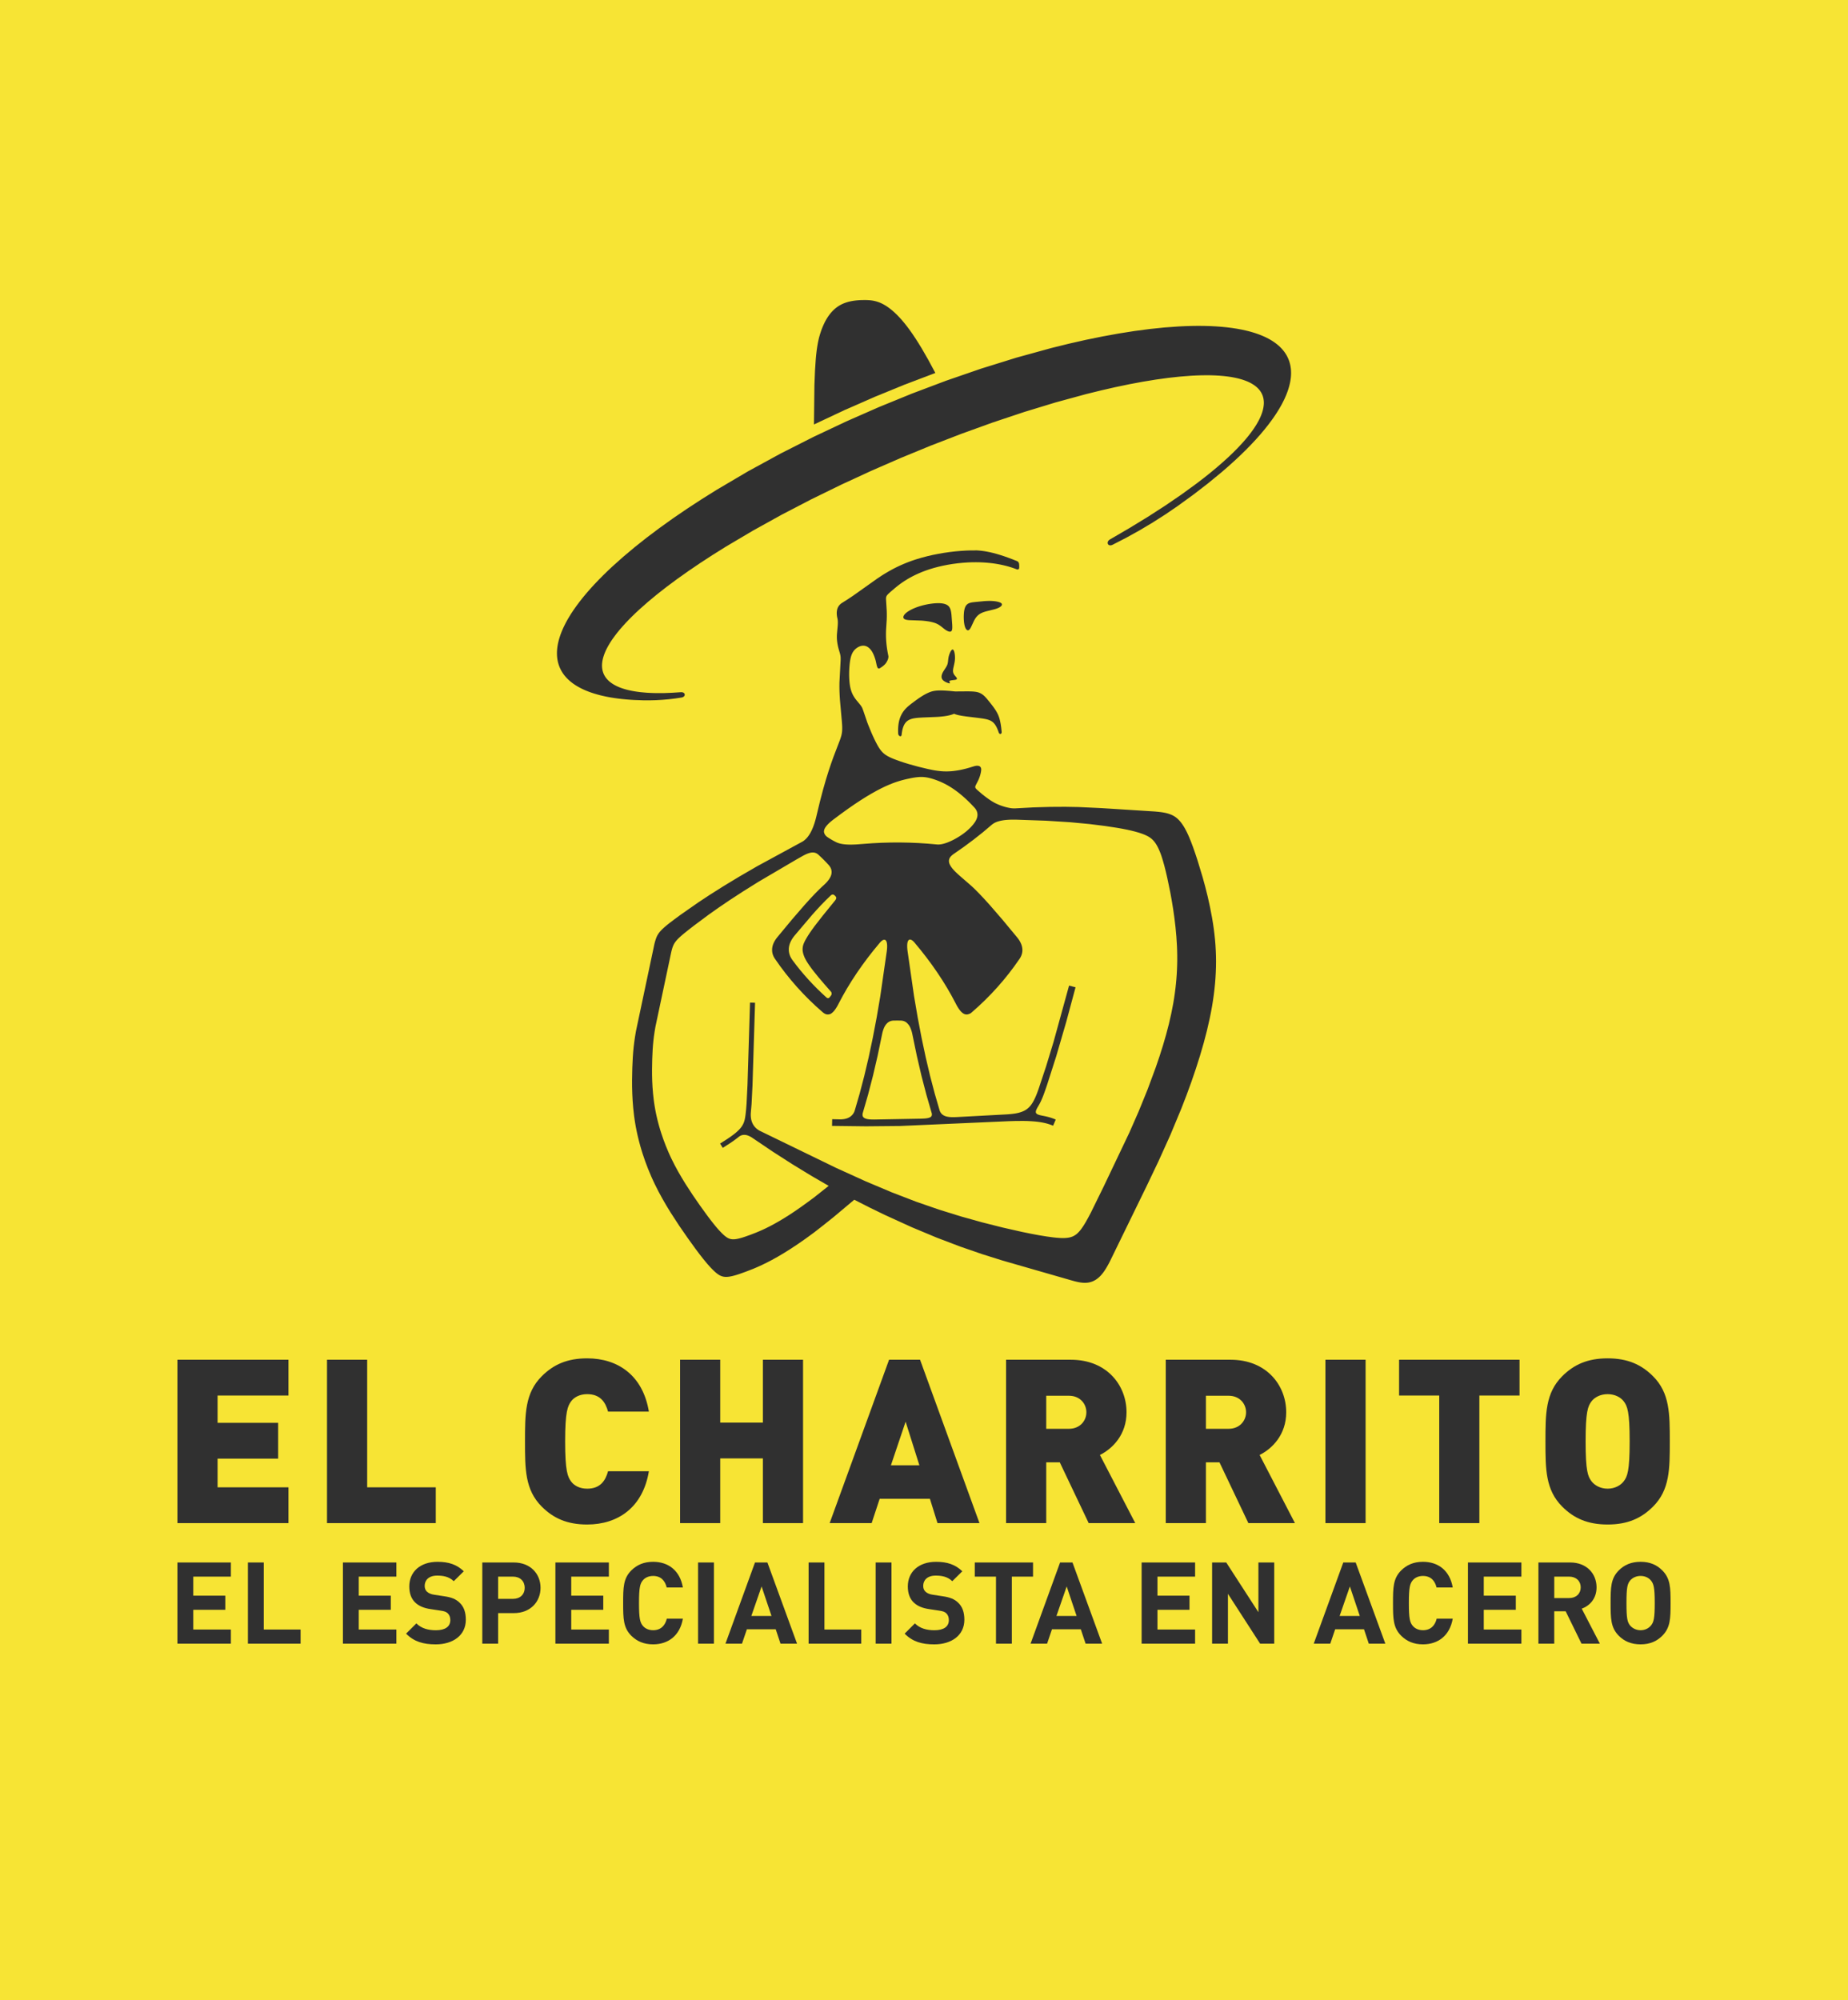 <?xml version="1.0" encoding="utf-8"?>
<!-- Generator: Adobe Illustrator 16.0.0, SVG Export Plug-In . SVG Version: 6.00 Build 0)  -->
<!DOCTYPE svg PUBLIC "-//W3C//DTD SVG 1.1//EN" "http://www.w3.org/Graphics/SVG/1.1/DTD/svg11.dtd">
<svg version="1.1" id="Capa_1" xmlns="http://www.w3.org/2000/svg" xmlns:xlink="http://www.w3.org/1999/xlink" x="0px" y="0px"
	 width="184.841px" height="200px" viewBox="0 0 184.841 200" enable-background="new 0 0 184.841 200" xml:space="preserve">
<g>
	<g id="POLYLINE_94_">
		<rect fill="#F7E434" width="184.841" height="200"/>
	</g>
	<g>
		<polygon fill="#303030" points="17.747,164.366 23.094,164.366 23.094,162.951 19.332,162.951 19.332,160.979 22.536,160.979 
			22.536,159.565 19.332,159.565 19.332,157.661 23.094,157.661 23.094,156.247 17.747,156.247 		"/>
		<polygon fill="#303030" points="26.382,156.247 24.797,156.247 24.797,164.366 30.065,164.366 30.065,162.951 26.382,162.951 		
			"/>
		<polygon fill="#303030" points="34.299,164.366 39.647,164.366 39.647,162.951 35.884,162.951 35.884,160.979 39.088,160.979 
			39.088,159.565 35.884,159.565 35.884,157.661 39.647,157.661 39.647,156.247 34.299,156.247 		"/>
		<path fill="#303030" d="M44.417,159.622l-0.969-0.148c-0.342-0.046-0.581-0.159-0.741-0.307c-0.171-0.16-0.229-0.365-0.229-0.583
			c0-0.558,0.399-1.025,1.243-1.025c0.536,0,1.164,0.069,1.665,0.559l1.003-0.992c-0.696-0.672-1.504-0.946-2.623-0.946
			c-1.755,0-2.828,1.015-2.828,2.463c0,0.685,0.194,1.221,0.582,1.597c0.366,0.354,0.855,0.569,1.573,0.673l0.969,0.147
			c0.411,0.058,0.57,0.126,0.729,0.274c0.171,0.17,0.251,0.398,0.251,0.672c0,0.649-0.501,1.016-1.447,1.016
			c-0.742,0-1.437-0.171-1.95-0.685l-1.027,1.025c0.799,0.811,1.734,1.073,2.965,1.073c1.711,0,3.011-0.891,3.011-2.464
			c0-0.729-0.194-1.311-0.628-1.709C45.615,159.918,45.158,159.726,44.417,159.622z"/>
		<path fill="#303030" d="M51.387,156.247h-3.147v8.119h1.585v-3.056h1.562c1.688,0,2.679-1.152,2.679-2.532
			C54.066,157.399,53.075,156.247,51.387,156.247z M51.307,159.885h-1.482v-2.224h1.482c0.719,0,1.174,0.456,1.174,1.117
			C52.481,159.44,52.025,159.885,51.307,159.885z"/>
		<polygon fill="#303030" points="55.553,164.366 60.9,164.366 60.9,162.951 57.137,162.951 57.137,160.979 60.341,160.979 
			60.341,159.565 57.137,159.565 57.137,157.661 60.9,157.661 60.9,156.247 55.553,156.247 		"/>
		<path fill="#303030" d="M65.328,157.593c0.787,0,1.197,0.49,1.356,1.151h1.619c-0.295-1.699-1.459-2.565-2.975-2.565
			c-0.935,0-1.619,0.309-2.178,0.855c-0.81,0.809-0.821,1.723-0.821,3.272s0.011,2.463,0.821,3.273
			c0.559,0.546,1.243,0.854,2.178,0.854c1.505,0,2.68-0.867,2.975-2.566h-1.608c-0.159,0.662-0.581,1.152-1.367,1.152
			c-0.434,0-0.788-0.16-1.015-0.423c-0.297-0.342-0.399-0.741-0.399-2.291s0.103-1.95,0.399-2.292
			C64.541,157.752,64.895,157.593,65.328,157.593z"/>
		<rect x="69.823" y="156.247" fill="#303030" width="1.585" height="8.119"/>
		<path fill="#303030" d="M75.515,156.247l-2.953,8.119h1.653l0.49-1.438h2.885l0.479,1.438h1.654l-2.965-8.119H75.515z
			 M75.15,161.596l1.026-2.954l0.992,2.954H75.15z"/>
		<polygon fill="#303030" points="82.462,156.247 80.878,156.247 80.878,164.366 86.145,164.366 86.145,162.951 82.462,162.951 		
			"/>
		<rect x="87.585" y="156.247" fill="#303030" width="1.584" height="8.119"/>
		<path fill="#303030" d="M94.281,159.622l-0.97-0.148c-0.342-0.046-0.581-0.159-0.74-0.307c-0.172-0.16-0.229-0.365-0.229-0.583
			c0-0.558,0.399-1.025,1.243-1.025c0.536,0,1.163,0.069,1.664,0.559l1.004-0.992c-0.696-0.672-1.505-0.946-2.623-0.946
			c-1.755,0-2.828,1.015-2.828,2.463c0,0.685,0.194,1.221,0.582,1.597c0.365,0.354,0.855,0.569,1.573,0.673l0.97,0.147
			c0.41,0.058,0.57,0.126,0.729,0.274c0.171,0.17,0.251,0.398,0.251,0.672c0,0.649-0.502,1.016-1.447,1.016
			c-0.742,0-1.438-0.171-1.95-0.685l-1.026,1.025c0.798,0.811,1.733,1.073,2.964,1.073c1.711,0,3.011-0.891,3.011-2.464
			c0-0.729-0.193-1.311-0.627-1.709C95.479,159.918,95.021,159.726,94.281,159.622z"/>
		<polygon fill="#303030" points="103.327,156.247 97.499,156.247 97.499,157.661 99.621,157.661 99.621,164.366 101.206,164.366 
			101.206,157.661 103.327,157.661 		"/>
		<path fill="#303030" d="M106.031,156.247l-2.952,8.119h1.653l0.489-1.438h2.884l0.48,1.438h1.653l-2.965-8.119H106.031z
			 M105.667,161.596l1.026-2.954l0.991,2.954H105.667z"/>
		<polygon fill="#303030" points="114.188,164.366 119.536,164.366 119.536,162.951 115.772,162.951 115.772,160.979 
			118.976,160.979 118.976,159.565 115.772,159.565 115.772,157.661 119.536,157.661 119.536,156.247 114.188,156.247 		"/>
		<polygon fill="#303030" points="125.868,161.218 122.652,156.247 121.237,156.247 121.237,164.366 122.822,164.366 
			122.822,159.382 126.04,164.366 127.452,164.366 127.452,156.247 125.868,156.247 		"/>
		<path fill="#303030" d="M134.357,156.247l-2.954,8.119h1.654l0.489-1.438h2.885l0.479,1.438h1.654l-2.965-8.119H134.357z
			 M133.991,161.596l1.027-2.954l0.991,2.954H133.991z"/>
		<path fill="#303030" d="M142.331,157.593c0.786,0,1.196,0.49,1.356,1.151h1.619c-0.296-1.699-1.459-2.565-2.976-2.565
			c-0.936,0-1.618,0.309-2.177,0.855c-0.811,0.809-0.822,1.723-0.822,3.272s0.012,2.463,0.822,3.273
			c0.559,0.546,1.241,0.854,2.177,0.854c1.506,0,2.68-0.867,2.976-2.566h-1.607c-0.16,0.662-0.582,1.152-1.368,1.152
			c-0.434,0-0.787-0.16-1.015-0.423c-0.297-0.342-0.399-0.741-0.399-2.291s0.103-1.95,0.399-2.292
			C141.543,157.752,141.897,157.593,142.331,157.593z"/>
		<polygon fill="#303030" points="146.827,164.366 152.173,164.366 152.173,162.951 148.411,162.951 148.411,160.979 
			151.615,160.979 151.615,159.565 148.411,159.565 148.411,157.661 152.173,157.661 152.173,156.247 146.827,156.247 		"/>
		<path fill="#303030" d="M159.692,158.732c0-1.355-0.98-2.485-2.634-2.485h-3.182v8.119h1.584v-3.239h1.142l1.585,3.239h1.835
			l-1.813-3.501C158.996,160.58,159.692,159.873,159.692,158.732z M156.955,159.804h-1.494v-2.143h1.494
			c0.695,0,1.151,0.445,1.151,1.071C158.106,159.361,157.65,159.804,156.955,159.804z"/>
		<path fill="#303030" d="M166.262,157.034c-0.547-0.547-1.23-0.855-2.166-0.855c-0.935,0-1.631,0.309-2.177,0.855
			c-0.811,0.809-0.822,1.723-0.822,3.272s0.012,2.463,0.822,3.273c0.546,0.546,1.242,0.854,2.177,0.854
			c0.936,0,1.619-0.309,2.166-0.854c0.811-0.811,0.833-1.724,0.833-3.273S167.073,157.843,166.262,157.034z M165.112,162.575
			c-0.229,0.262-0.583,0.445-1.016,0.445s-0.787-0.184-1.027-0.445c-0.295-0.343-0.386-0.719-0.386-2.269s0.091-1.938,0.386-2.28
			c0.24-0.263,0.595-0.434,1.027-0.434s0.786,0.171,1.016,0.434c0.295,0.342,0.398,0.73,0.398,2.28S165.407,162.232,165.112,162.575
			z"/>
		<polygon fill="#303030" points="28.854,148.73 21.763,148.73 21.763,145.862 27.821,145.862 27.821,142.282 21.763,142.282 
			21.763,139.552 28.854,139.552 28.854,135.971 17.747,135.971 17.747,152.31 28.854,152.31 		"/>
		<polygon fill="#303030" points="43.586,148.73 36.725,148.73 36.725,135.971 32.708,135.971 32.708,152.31 43.586,152.31 		"/>
		<path fill="#303030" d="M64.902,147.125h-4.084c-0.253,0.917-0.757,1.742-2.088,1.742c-0.735,0-1.285-0.298-1.583-0.688
			c-0.368-0.481-0.62-1.054-0.62-4.038c0-2.983,0.252-3.557,0.62-4.039c0.298-0.39,0.848-0.688,1.583-0.688
			c1.331,0,1.835,0.825,2.088,1.743h4.084c-0.597-3.603-3.075-5.324-6.172-5.324c-1.997,0-3.374,0.62-4.544,1.79
			c-1.675,1.676-1.675,3.764-1.675,6.518c0,2.755,0,4.842,1.675,6.517c1.17,1.171,2.547,1.791,4.544,1.791
			C61.828,152.448,64.306,150.728,64.902,147.125z"/>
		<polygon fill="#303030" points="76.308,142.26 72.04,142.26 72.04,135.971 68.023,135.971 68.023,152.31 72.04,152.31 
			72.04,145.839 76.308,145.839 76.308,152.31 80.323,152.31 80.323,135.971 76.308,135.971 		"/>
		<path fill="#303030" d="M93.012,149.878l0.758,2.432h4.199l-5.943-16.339h-3.099l-5.943,16.339h4.2l0.803-2.432H93.012z
			 M90.581,142.167l1.377,4.36h-2.846L90.581,142.167z"/>
		<path fill="#303030" d="M112.678,141.227c0-2.685-1.95-5.256-5.576-5.256h-6.472v16.339h4.017v-6.08H106l2.893,6.08h4.659
			l-3.535-6.814C111.301,144.853,112.678,143.452,112.678,141.227z M106.919,142.878h-2.272v-3.305h2.272
			c1.101,0,1.743,0.803,1.743,1.653C108.663,142.075,108.02,142.878,106.919,142.878z"/>
		<path fill="#303030" d="M128.649,141.227c0-2.685-1.949-5.256-5.576-5.256h-6.471v16.339h4.017v-6.08h1.354l2.892,6.08h4.658
			l-3.533-6.814C127.273,144.853,128.649,143.452,128.649,141.227z M122.89,142.878h-2.271v-3.305h2.271
			c1.101,0,1.744,0.803,1.744,1.653C124.634,142.075,123.991,142.878,122.89,142.878z"/>
		<rect x="132.573" y="135.971" fill="#303030" width="4.017" height="16.339"/>
		<polygon fill="#303030" points="143.956,152.31 147.97,152.31 147.97,139.552 151.987,139.552 151.987,135.971 139.939,135.971 
			139.939,139.552 143.956,139.552 		"/>
		<path fill="#303030" d="M167.017,144.141c0-2.754,0-4.842-1.676-6.518c-1.17-1.17-2.547-1.79-4.543-1.79s-3.374,0.62-4.544,1.79
			c-1.675,1.676-1.675,3.764-1.675,6.518c0,2.755,0,4.842,1.675,6.517c1.17,1.171,2.548,1.791,4.544,1.791s3.373-0.62,4.543-1.791
			C167.017,148.982,167.017,146.896,167.017,144.141z M162.405,148.133c-0.299,0.392-0.873,0.734-1.606,0.734
			c-0.734,0-1.308-0.343-1.607-0.734c-0.366-0.481-0.596-1.008-0.596-3.992c0-2.983,0.229-3.534,0.596-4.016
			c0.3-0.391,0.873-0.711,1.607-0.711c0.733,0,1.308,0.32,1.606,0.711c0.367,0.481,0.597,1.032,0.597,4.016
			C163.001,147.125,162.772,147.651,162.405,148.133z"/>
		<polygon fill="#303030" points="100.193,60.532 100.196,60.527 100.198,60.523 100.2,60.52 100.201,60.516 100.202,60.512 
			100.204,60.508 100.206,60.503 100.207,60.499 100.208,60.496 100.209,60.491 100.21,60.487 100.212,60.483 100.212,60.479 
			100.213,60.475 100.213,60.472 100.214,60.467 100.215,60.463 100.215,60.459 100.215,60.455 100.215,60.451 100.215,60.447 
			100.215,60.443 100.215,60.439 100.215,60.436 100.215,60.432 100.214,60.428 100.213,60.424 100.212,60.417 100.212,60.412 
			100.21,60.408 100.208,60.401 100.207,60.397 100.204,60.39 100.202,60.386 100.199,60.379 100.194,60.371 100.19,60.364 
			100.184,60.357 100.178,60.351 100.172,60.343 100.167,60.336 100.159,60.33 100.152,60.322 100.148,60.319 100.14,60.312 
			100.131,60.307 100.123,60.3 100.113,60.294 100.104,60.288 100.093,60.281 100.083,60.275 100.071,60.27 100.061,60.264 
			100.048,60.258 100.037,60.252 100.011,60.241 99.983,60.23 99.957,60.22 99.926,60.21 99.896,60.2 99.864,60.191 99.831,60.183 
			99.762,60.166 99.688,60.151 99.613,60.138 99.534,60.126 99.452,60.116 99.368,60.107 99.283,60.101 99.197,60.096 
			99.109,60.093 99.022,60.091 98.935,60.091 98.76,60.095 98.587,60.103 98.417,60.115 97.511,60.203 97.386,60.217 97.269,60.232 
			97.213,60.241 97.161,60.251 97.109,60.263 97.083,60.269 97.058,60.274 97.034,60.282 97.01,60.289 96.987,60.297 96.963,60.305 
			96.941,60.313 96.92,60.322 96.898,60.332 96.876,60.343 96.856,60.354 96.836,60.364 96.816,60.377 96.796,60.389 96.778,60.402 
			96.768,60.409 96.759,60.416 96.75,60.423 96.742,60.431 96.733,60.438 96.724,60.445 96.714,60.453 96.707,60.462 96.698,60.47 
			96.691,60.479 96.682,60.487 96.674,60.496 96.666,60.505 96.658,60.515 96.651,60.523 96.643,60.534 96.635,60.544 
			96.628,60.554 96.613,60.574 96.6,60.597 96.586,60.619 96.573,60.643 96.561,60.667 96.548,60.692 96.537,60.72 96.526,60.747 
			96.515,60.776 96.504,60.806 96.495,60.837 96.485,60.868 96.476,60.901 96.468,60.936 96.46,60.971 96.453,61.008 96.438,61.085 
			96.426,61.167 96.417,61.253 96.41,61.343 96.403,61.437 96.399,61.532 96.396,61.63 96.396,61.729 96.398,61.828 96.401,61.926 
			96.407,62.024 96.415,62.12 96.422,62.215 96.435,62.306 96.449,62.394 96.464,62.478 96.473,62.518 96.482,62.556 96.493,62.594 
			96.502,62.629 96.512,62.663 96.524,62.696 96.536,62.728 96.548,62.759 96.559,62.787 96.573,62.813 96.58,62.827 96.586,62.84 
			96.593,62.852 96.6,62.863 96.606,62.875 96.613,62.886 96.621,62.897 96.628,62.907 96.635,62.917 96.642,62.927 96.65,62.936 
			96.657,62.944 96.665,62.952 96.672,62.96 96.68,62.968 96.688,62.975 96.695,62.981 96.699,62.984 96.703,62.988 96.707,62.991 
			96.71,62.994 96.714,62.997 96.718,62.999 96.722,63.002 96.726,63.004 96.731,63.006 96.735,63.009 96.739,63.011 96.743,63.013 
			96.746,63.015 96.75,63.017 96.754,63.019 96.758,63.02 96.762,63.021 96.767,63.022 96.77,63.023 96.775,63.024 96.779,63.026 
			96.783,63.026 96.788,63.027 96.791,63.028 96.794,63.029 96.798,63.029 96.803,63.029 96.807,63.03 96.811,63.03 96.816,63.03 
			96.82,63.03 96.824,63.03 96.828,63.029 96.833,63.029 96.836,63.028 96.839,63.028 96.843,63.027 96.848,63.026 96.852,63.026 
			96.857,63.024 96.861,63.023 96.865,63.021 96.87,63.021 96.875,63.02 96.877,63.018 96.881,63.016 96.885,63.014 96.889,63.012 
			96.893,63.01 96.898,63.008 96.902,63.006 96.907,63.003 96.911,63 96.915,62.998 96.918,62.995 96.923,62.992 96.927,62.989 
			96.93,62.985 96.935,62.982 96.939,62.979 96.947,62.973 96.956,62.964 96.963,62.956 96.972,62.948 96.98,62.938 96.987,62.929 
			96.996,62.919 97.004,62.909 97.012,62.898 97.027,62.876 97.043,62.852 97.06,62.826 97.076,62.8 97.108,62.742 97.139,62.681 
			97.405,62.112 97.441,62.042 97.478,61.974 97.515,61.908 97.535,61.877 97.554,61.847 97.575,61.816 97.593,61.786 
			97.616,61.758 97.636,61.73 97.658,61.702 97.679,61.676 97.703,61.649 97.725,61.624 97.75,61.599 97.773,61.575 97.797,61.552 
			97.823,61.528 97.85,61.506 97.875,61.484 97.904,61.463 97.931,61.442 97.96,61.422 97.99,61.402 98.02,61.383 98.052,61.363 
			98.083,61.346 98.117,61.328 98.15,61.312 98.186,61.294 98.222,61.277 98.257,61.262 98.294,61.246 98.333,61.231 98.415,61.203 
			98.499,61.176 98.585,61.149 98.675,61.125 99.415,60.941 99.501,60.918 99.585,60.893 99.665,60.867 99.74,60.84 99.777,60.825 
			99.81,60.812 99.843,60.798 99.875,60.782 99.907,60.768 99.936,60.752 99.964,60.736 99.991,60.721 100.015,60.705 
			100.04,60.688 100.062,60.672 100.073,60.664 100.083,60.656 100.093,60.647 100.103,60.639 100.112,60.632 100.121,60.623 
			100.129,60.615 100.138,60.606 100.145,60.598 100.153,60.59 100.159,60.582 100.167,60.573 100.172,60.565 100.178,60.557 
			100.184,60.548 100.188,60.54 100.191,60.536 		"/>
		<polygon fill="#303030" points="95.243,62.464 95.174,61.543 95.166,61.45 95.155,61.359 95.143,61.271 95.128,61.184 
			95.121,61.143 95.111,61.101 95.102,61.06 95.091,61.02 95.081,60.98 95.067,60.942 95.054,60.904 95.04,60.868 95.032,60.85 
			95.024,60.832 95.015,60.815 95.007,60.798 94.999,60.781 94.99,60.765 94.98,60.748 94.969,60.732 94.96,60.717 94.95,60.702 
			94.938,60.686 94.927,60.672 94.917,60.657 94.905,60.643 94.892,60.63 94.879,60.616 94.868,60.603 94.854,60.591 94.839,60.578 
			94.827,60.566 94.812,60.555 94.796,60.543 94.781,60.532 94.766,60.521 94.75,60.511 94.734,60.501 94.717,60.491 94.701,60.481 
			94.684,60.473 94.667,60.463 94.648,60.455 94.631,60.446 94.613,60.438 94.594,60.431 94.575,60.424 94.555,60.416 
			94.516,60.403 94.476,60.391 94.434,60.379 94.392,60.369 94.348,60.359 94.305,60.352 94.259,60.344 94.213,60.337 
			94.167,60.333 94.119,60.328 94.071,60.324 94.022,60.32 93.92,60.317 93.819,60.316 93.713,60.319 93.608,60.323 93.5,60.331 
			93.391,60.34 93.282,60.351 93.06,60.38 92.837,60.416 92.616,60.46 92.396,60.51 92.18,60.566 91.968,60.629 91.764,60.697 
			91.665,60.732 91.569,60.77 91.475,60.808 91.382,60.847 91.294,60.887 91.208,60.928 91.125,60.97 91.046,61.012 90.97,61.055 
			90.898,61.099 90.829,61.143 90.765,61.187 90.734,61.208 90.704,61.23 90.675,61.253 90.648,61.275 90.622,61.298 90.596,61.32 
			90.572,61.343 90.549,61.364 90.527,61.387 90.507,61.409 90.487,61.432 90.469,61.454 90.453,61.476 90.445,61.486 
			90.438,61.498 90.43,61.508 90.423,61.52 90.416,61.53 90.41,61.541 90.404,61.552 90.399,61.562 90.393,61.573 90.389,61.584 
			90.383,61.594 90.379,61.604 90.376,61.615 90.372,61.624 90.369,61.635 90.366,61.645 90.363,61.655 90.361,61.665 90.36,61.675 
			90.358,61.685 90.357,61.689 90.356,61.694 90.356,61.699 90.356,61.704 90.355,61.709 90.355,61.713 90.355,61.718 
			90.355,61.723 90.355,61.728 90.356,61.732 90.356,61.736 90.356,61.741 90.357,61.745 90.358,61.75 90.358,61.755 90.36,61.759 
			90.36,61.764 90.361,61.768 90.362,61.772 90.363,61.776 90.365,61.781 90.366,61.785 90.367,61.789 90.369,61.793 90.371,61.798 
			90.373,61.802 90.375,61.807 90.376,61.81 90.378,61.814 90.38,61.818 90.383,61.822 90.385,61.826 90.387,61.83 90.393,61.838 
			90.396,61.842 90.398,61.846 90.404,61.854 90.411,61.86 90.417,61.867 90.424,61.874 90.432,61.881 90.436,61.884 90.44,61.888 
			90.443,61.891 90.447,61.895 90.453,61.897 90.461,61.903 90.471,61.909 90.48,61.916 90.491,61.922 90.501,61.927 90.513,61.932 
			90.524,61.938 90.536,61.942 90.548,61.946 90.562,61.951 90.574,61.956 90.588,61.96 90.602,61.964 90.616,61.968 90.646,61.976 
			90.677,61.982 90.71,61.988 90.745,61.993 90.78,61.999 90.856,62.007 90.937,62.015 92.154,62.059 92.376,62.077 92.596,62.101 
			92.812,62.131 92.917,62.147 93.019,62.166 93.12,62.188 93.217,62.21 93.311,62.234 93.402,62.261 93.488,62.288 93.53,62.303 
			93.57,62.318 93.611,62.334 93.648,62.35 93.685,62.367 93.721,62.384 93.756,62.4 93.792,62.419 93.825,62.437 93.856,62.455 
			93.918,62.493 93.979,62.531 94.036,62.571 94.09,62.61 94.195,62.691 94.441,62.889 94.49,62.926 94.541,62.962 94.591,62.996 
			94.641,63.027 94.667,63.043 94.693,63.058 94.718,63.071 94.743,63.085 94.768,63.097 94.792,63.108 94.817,63.119 
			94.841,63.129 94.866,63.138 94.876,63.141 94.888,63.145 94.9,63.148 94.912,63.151 94.922,63.154 94.934,63.156 94.945,63.159 
			94.957,63.161 94.967,63.162 94.978,63.164 94.988,63.165 94.999,63.166 95.009,63.166 95.018,63.166 95.023,63.166 
			95.029,63.166 95.034,63.165 95.039,63.165 95.043,63.164 95.047,63.164 95.053,63.163 95.058,63.162 95.061,63.162 
			95.066,63.161 95.071,63.16 95.075,63.159 95.08,63.158 95.084,63.156 95.088,63.155 95.093,63.153 95.097,63.152 95.101,63.15 
			95.106,63.148 95.109,63.146 95.114,63.145 95.118,63.143 95.125,63.139 95.128,63.136 95.133,63.134 95.14,63.128 95.147,63.122 
			95.154,63.116 95.16,63.109 95.167,63.103 95.172,63.095 95.175,63.091 95.178,63.087 95.181,63.083 95.184,63.078 95.187,63.074 
			95.189,63.069 95.192,63.065 95.194,63.061 95.198,63.056 95.2,63.051 95.202,63.045 95.204,63.041 95.208,63.029 95.211,63.02 
			95.215,63.007 95.219,62.996 95.222,62.983 95.226,62.971 95.229,62.957 95.231,62.944 95.234,62.93 95.239,62.901 95.243,62.871 
			95.246,62.84 95.248,62.808 95.249,62.773 95.25,62.702 95.249,62.626 		"/>
		<polygon fill="#303030" points="95.322,67.031 95.324,67.002 95.327,66.972 95.332,66.941 95.335,66.91 95.341,66.878 
			95.353,66.812 95.433,66.452 95.466,66.295 95.481,66.214 95.494,66.131 95.504,66.048 95.508,66.005 95.512,65.963 95.515,65.92 
			95.518,65.876 95.52,65.79 95.519,65.704 95.515,65.618 95.509,65.535 95.5,65.454 95.495,65.416 95.49,65.378 95.483,65.34 
			95.477,65.305 95.469,65.27 95.461,65.236 95.453,65.203 95.444,65.173 95.435,65.144 95.424,65.116 95.419,65.104 95.415,65.091 
			95.41,65.078 95.404,65.067 95.398,65.055 95.392,65.045 95.387,65.034 95.381,65.025 95.375,65.016 95.373,65.012 95.37,65.008 
			95.366,65.003 95.364,64.999 95.36,64.995 95.357,64.991 95.354,64.988 95.351,64.984 95.348,64.981 95.345,64.979 95.342,64.976 
			95.339,64.973 95.335,64.971 95.333,64.968 95.331,64.966 95.329,64.965 95.328,64.964 95.326,64.964 95.324,64.962 
			95.322,64.961 95.321,64.961 95.319,64.96 95.317,64.959 95.316,64.958 95.314,64.957 95.313,64.956 95.311,64.956 95.308,64.955 
			95.307,64.954 95.305,64.954 95.303,64.953 95.302,64.953 95.3,64.952 95.298,64.952 95.296,64.952 95.295,64.952 95.294,64.951 
			95.292,64.951 95.291,64.951 95.289,64.95 95.287,64.95 95.286,64.95 95.283,64.95 95.282,64.95 95.28,64.95 95.278,64.95 
			95.276,64.95 95.275,64.951 95.273,64.951 95.271,64.951 95.269,64.952 95.268,64.952 95.266,64.952 95.264,64.952 95.262,64.953 
			95.26,64.953 95.258,64.954 95.256,64.954 95.254,64.955 95.253,64.956 95.25,64.957 95.247,64.959 95.243,64.96 95.24,64.962 
			95.236,64.964 95.232,64.966 95.228,64.968 95.224,64.971 95.22,64.973 95.217,64.976 95.213,64.979 95.209,64.98 95.206,64.984 
			95.202,64.986 95.199,64.99 95.192,64.997 95.184,65.004 95.177,65.012 95.168,65.02 95.162,65.028 95.155,65.038 95.147,65.047 
			95.14,65.057 95.132,65.067 95.118,65.089 95.103,65.111 95.089,65.136 95.074,65.161 95.061,65.188 95.046,65.216 95.034,65.243 
			95.02,65.273 94.995,65.334 94.969,65.396 94.948,65.46 94.926,65.523 94.909,65.588 94.892,65.649 94.878,65.71 94.869,65.77 
			94.859,65.826 94.85,65.882 94.816,66.192 94.808,66.241 94.799,66.29 94.794,66.313 94.79,66.338 94.784,66.361 94.778,66.386 
			94.771,66.41 94.762,66.434 94.754,66.458 94.746,66.482 94.735,66.506 94.726,66.53 94.713,66.555 94.702,66.579 94.677,66.628 
			94.648,66.678 94.62,66.728 94.394,67.078 94.363,67.129 94.333,67.179 94.306,67.229 94.281,67.279 94.269,67.304 94.257,67.329 
			94.247,67.354 94.237,67.379 94.227,67.403 94.219,67.428 94.21,67.452 94.204,67.477 94.198,67.501 94.192,67.525 94.186,67.55 
			94.183,67.573 94.179,67.598 94.178,67.608 94.178,67.621 94.176,67.632 94.176,67.644 94.176,67.655 94.175,67.668 
			94.176,67.679 94.176,67.69 94.176,67.702 94.178,67.713 94.178,67.725 94.179,67.736 94.181,67.747 94.183,67.758 94.185,67.77 
			94.188,67.78 94.19,67.791 94.193,67.802 94.197,67.812 94.2,67.823 94.204,67.835 94.208,67.845 94.211,67.855 94.216,67.866 
			94.22,67.877 94.225,67.887 94.23,67.897 94.236,67.907 94.242,67.917 94.249,67.928 94.254,67.938 94.261,67.947 94.267,67.957 
			94.276,67.967 94.283,67.977 94.292,67.986 94.299,67.996 94.308,68.005 94.316,68.014 94.326,68.022 94.334,68.032 
			94.345,68.041 94.355,68.05 94.365,68.059 94.386,68.076 94.407,68.093 94.431,68.109 94.454,68.125 94.478,68.141 94.502,68.156 
			94.528,68.17 94.552,68.185 94.579,68.197 94.604,68.21 94.629,68.223 94.681,68.245 94.731,68.266 94.78,68.283 94.802,68.291 
			94.826,68.299 94.847,68.306 94.868,68.312 94.887,68.316 94.906,68.321 94.922,68.325 94.939,68.327 94.948,68.328 
			94.955,68.329 94.961,68.33 94.967,68.331 94.974,68.331 94.98,68.331 94.983,68.331 94.985,68.331 94.988,68.331 94.99,68.331 
			94.993,68.331 94.995,68.331 94.997,68.33 94.999,68.33 95,68.329 95,68.329 95.001,68.329 95.002,68.329 95.003,68.328 
			95.006,68.328 95.009,68.327 95.012,68.325 95.012,68.324 95.014,68.323 95.014,68.322 95.015,68.322 95.015,68.321 
			95.016,68.319 95.016,68.318 95.018,68.317 95.018,68.316 95.018,68.315 95.019,68.314 95.019,68.312 95.02,68.308 95.019,68.304 
			95.019,68.302 95.018,68.3 95.018,68.299 95.018,68.297 95.017,68.295 95.016,68.293 95.016,68.291 95.015,68.288 95.014,68.284 
			95.012,68.28 95.01,68.276 95.009,68.272 95.005,68.265 94.981,68.22 94.976,68.21 94.971,68.2 94.969,68.196 94.967,68.191 
			94.966,68.186 94.964,68.182 94.962,68.177 94.961,68.172 94.959,68.167 94.959,68.165 94.958,68.162 94.958,68.16 94.958,68.157 
			94.958,68.155 94.957,68.153 94.957,68.15 94.957,68.148 94.957,68.146 94.957,68.144 94.957,68.142 94.957,68.14 94.957,68.138 
			94.957,68.135 94.957,68.133 94.958,68.131 94.958,68.129 94.958,68.126 94.958,68.125 94.958,68.124 94.958,68.123 
			94.959,68.122 94.959,68.121 94.959,68.12 94.96,68.118 94.961,68.117 94.961,68.116 94.961,68.116 94.962,68.115 94.962,68.114 
			94.963,68.113 94.963,68.111 94.964,68.11 94.965,68.109 94.965,68.108 94.966,68.107 94.967,68.106 94.967,68.105 94.967,68.104 
			94.967,68.104 94.968,68.103 94.97,68.101 94.971,68.1 94.971,68.099 94.973,68.098 94.974,68.097 94.974,68.096 94.976,68.095 
			94.978,68.093 94.981,68.091 94.983,68.09 94.985,68.088 94.988,68.086 94.99,68.084 94.993,68.083 94.995,68.081 94.998,68.079 
			95,68.078 95.003,68.076 95.007,68.075 95.013,68.072 95.019,68.069 95.027,68.066 95.034,68.064 95.042,68.062 95.049,68.059 
			95.065,68.054 95.083,68.05 95.101,68.046 95.12,68.042 95.161,68.034 95.204,68.027 95.475,67.994 95.516,67.987 95.535,67.984 
			95.553,67.98 95.572,67.977 95.587,67.973 95.595,67.971 95.603,67.968 95.611,67.966 95.618,67.963 95.624,67.961 95.63,67.958 
			95.636,67.956 95.642,67.953 95.649,67.95 95.654,67.948 95.659,67.945 95.665,67.942 95.668,67.939 95.67,67.938 95.673,67.936 
			95.675,67.935 95.677,67.933 95.679,67.931 95.681,67.93 95.683,67.929 95.685,67.927 95.687,67.925 95.689,67.924 95.691,67.922 
			95.692,67.92 95.694,67.918 95.695,67.917 95.697,67.914 95.698,67.913 95.699,67.911 95.701,67.909 95.702,67.907 95.703,67.905 
			95.705,67.904 95.706,67.902 95.706,67.9 95.708,67.898 95.708,67.896 95.708,67.895 95.709,67.893 95.71,67.891 95.711,67.889 
			95.711,67.887 95.712,67.885 95.712,67.883 95.712,67.881 95.713,67.879 95.714,67.876 95.714,67.875 95.714,67.872 95.714,67.87 
			95.714,67.868 95.714,67.866 95.714,67.863 95.714,67.861 95.714,67.859 95.714,67.857 95.714,67.855 95.714,67.853 
			95.714,67.851 95.713,67.849 95.712,67.847 95.712,67.844 95.712,67.842 95.712,67.839 95.711,67.835 95.709,67.83 95.708,67.825 
			95.706,67.82 95.705,67.815 95.703,67.811 95.7,67.806 95.698,67.8 95.695,67.795 95.692,67.789 95.689,67.784 95.683,67.773 
			95.676,67.763 95.668,67.752 95.661,67.74 95.653,67.729 95.643,67.717 95.633,67.704 95.613,67.679 95.516,67.568 95.492,67.537 
			95.466,67.504 95.455,67.486 95.442,67.47 95.43,67.451 95.419,67.433 95.408,67.414 95.397,67.395 95.388,67.375 95.377,67.354 
			95.369,67.333 95.36,67.312 95.356,67.3 95.352,67.289 95.348,67.277 95.345,67.266 95.342,67.255 95.339,67.243 95.336,67.23 
			95.333,67.219 95.332,67.206 95.33,67.194 95.327,67.182 95.326,67.169 95.324,67.156 95.323,67.143 95.322,67.13 95.321,67.115 
			95.321,67.103 95.32,67.089 95.321,67.061 		"/>
		<polygon fill="#303030" points="90.307,71.218 90.281,71.258 90.255,71.3 90.229,71.342 90.204,71.386 90.181,71.431 
			90.156,71.476 90.134,71.522 90.111,71.57 90.089,71.619 90.068,71.668 90.048,71.72 90.028,71.771 90.009,71.825 89.991,71.88 
			89.975,71.936 89.957,71.993 89.941,72.052 89.927,72.111 89.913,72.173 89.901,72.235 89.888,72.299 89.878,72.364 
			89.868,72.432 89.86,72.5 89.852,72.569 89.839,72.714 89.832,72.863 89.829,73.021 89.831,73.185 89.837,73.354 89.838,73.36 
			89.838,73.366 89.838,73.372 89.839,73.378 89.84,73.385 89.84,73.39 89.842,73.396 89.842,73.401 89.845,73.413 89.848,73.424 
			89.852,73.435 89.855,73.445 89.859,73.455 89.862,73.466 89.867,73.476 89.872,73.485 89.877,73.494 89.882,73.504 
			89.887,73.513 89.893,73.521 89.898,73.529 89.905,73.537 89.911,73.545 89.917,73.552 89.924,73.56 89.931,73.565 89.938,73.571 
			89.945,73.578 89.953,73.584 89.959,73.589 89.967,73.594 89.975,73.599 89.978,73.601 89.985,73.604 89.993,73.608 90,73.611 
			90.004,73.613 90.008,73.614 90.015,73.617 90.023,73.619 90.027,73.62 90.035,73.622 90.042,73.623 90.049,73.624 90.057,73.624 
			90.06,73.624 90.068,73.624 90.074,73.623 90.081,73.622 90.088,73.62 90.095,73.618 90.102,73.615 90.108,73.612 90.113,73.61 
			90.118,73.607 90.122,73.604 90.126,73.602 90.132,73.597 90.138,73.591 90.143,73.585 90.147,73.578 90.152,73.571 
			90.157,73.563 90.161,73.557 90.163,73.552 90.165,73.548 90.166,73.543 90.168,73.539 90.17,73.534 90.171,73.529 90.173,73.524 
			90.174,73.52 90.176,73.514 90.176,73.509 90.177,73.503 90.179,73.497 90.179,73.491 90.181,73.486 90.181,73.479 90.196,73.351 
			90.213,73.23 90.233,73.115 90.255,73.006 90.267,72.954 90.28,72.904 90.292,72.855 90.306,72.808 90.321,72.762 90.336,72.717 
			90.352,72.674 90.368,72.632 90.385,72.591 90.402,72.552 90.42,72.514 90.439,72.478 90.458,72.441 90.479,72.407 90.499,72.374 
			90.52,72.343 90.542,72.312 90.564,72.282 90.588,72.254 90.612,72.227 90.637,72.2 90.662,72.176 90.688,72.151 90.714,72.128 
			90.742,72.105 90.77,72.085 90.798,72.064 90.827,72.045 90.857,72.026 90.888,72.008 90.918,71.991 90.951,71.976 90.983,71.96 
			91.017,71.945 91.051,71.932 91.085,71.919 91.12,71.906 91.157,71.895 91.193,71.883 91.23,71.873 91.27,71.863 91.308,71.854 
			91.388,71.837 91.47,71.821 91.556,71.809 91.644,71.798 91.735,71.787 91.927,71.771 92.343,71.747 93.739,71.69 93.975,71.673 
			94.208,71.651 94.435,71.624 94.547,71.608 94.656,71.591 94.763,71.572 94.868,71.55 94.969,71.527 95.069,71.501 95.166,71.474 
			95.258,71.442 95.304,71.427 95.348,71.41 95.392,71.393 95.435,71.375 95.458,71.387 95.483,71.397 95.509,71.409 95.537,71.419 
			95.566,71.43 95.596,71.439 95.66,71.46 95.727,71.479 95.8,71.498 95.875,71.516 95.956,71.532 96.125,71.565 96.307,71.596 
			96.694,71.651 97.901,71.798 98.261,71.848 98.424,71.875 98.575,71.903 98.646,71.92 98.714,71.937 98.781,71.954 98.846,71.974 
			98.906,71.995 98.937,72.006 98.965,72.018 98.995,72.029 99.024,72.041 99.05,72.055 99.079,72.067 99.104,72.082 99.13,72.097 
			99.157,72.111 99.181,72.127 99.207,72.144 99.23,72.16 99.255,72.178 99.278,72.196 99.301,72.214 99.324,72.233 99.347,72.254 
			99.369,72.275 99.39,72.297 99.412,72.319 99.433,72.343 99.454,72.367 99.474,72.392 99.495,72.417 99.513,72.443 99.534,72.471 
			99.553,72.5 99.572,72.529 99.591,72.559 99.609,72.59 99.628,72.623 99.646,72.655 99.683,72.725 99.717,72.798 99.752,72.876 
			99.787,72.959 99.822,73.046 99.855,73.138 99.888,73.234 99.892,73.246 99.897,73.257 99.901,73.268 99.906,73.278 
			99.911,73.288 99.917,73.297 99.919,73.302 99.921,73.306 99.923,73.31 99.926,73.314 99.929,73.318 99.932,73.322 99.938,73.329 
			99.944,73.337 99.95,73.344 99.956,73.35 99.961,73.355 99.968,73.36 99.974,73.366 99.981,73.371 99.987,73.374 99.994,73.378 
			100,73.382 100.007,73.385 100.014,73.388 100.02,73.39 100.027,73.392 100.034,73.394 100.041,73.395 100.046,73.396 
			100.054,73.396 100.059,73.396 100.066,73.395 100.072,73.394 100.079,73.393 100.085,73.391 100.091,73.389 100.097,73.387 
			100.104,73.384 100.109,73.381 100.115,73.377 100.121,73.373 100.125,73.369 100.131,73.364 100.136,73.359 100.142,73.354 
			100.147,73.349 100.151,73.343 100.155,73.337 100.159,73.33 100.163,73.323 100.167,73.315 100.168,73.312 100.169,73.308 
			100.171,73.304 100.173,73.3 100.175,73.297 100.176,73.291 100.177,73.287 100.178,73.283 100.18,73.279 100.181,73.274 
			100.182,73.27 100.184,73.265 100.184,73.26 100.185,73.256 100.186,73.25 100.187,73.245 100.188,73.235 100.189,73.225 
			100.189,73.214 100.189,73.203 100.189,73.191 100.189,73.18 100.187,73.167 100.145,72.781 100.122,72.609 100.098,72.45 
			100.072,72.303 100.045,72.167 100.016,72.041 99.987,71.925 99.957,71.816 99.923,71.716 99.89,71.621 99.855,71.532 
			99.819,71.448 99.78,71.368 99.739,71.291 99.699,71.215 99.656,71.141 99.611,71.066 99.518,70.923 99.421,70.781 99.321,70.644 
			99.115,70.375 98.905,70.114 98.698,69.862 98.645,69.801 98.591,69.742 98.537,69.685 98.481,69.629 98.423,69.575 
			98.394,69.549 98.365,69.523 98.333,69.499 98.303,69.476 98.272,69.452 98.24,69.429 98.208,69.407 98.175,69.387 98.142,69.366 
			98.107,69.348 98.073,69.329 98.037,69.311 98.001,69.295 97.963,69.279 97.925,69.264 97.887,69.25 97.847,69.237 97.806,69.226 
			97.764,69.215 97.72,69.205 97.673,69.195 97.625,69.187 97.577,69.179 97.525,69.172 97.414,69.16 97.292,69.15 97.161,69.144 
			96.855,69.135 95.537,69.145 94.964,69.089 94.488,69.056 94.281,69.048 94.094,69.044 93.924,69.047 93.846,69.05 93.77,69.053 
			93.699,69.059 93.629,69.065 93.564,69.072 93.5,69.081 93.44,69.091 93.381,69.102 93.326,69.113 93.272,69.126 93.218,69.14 
			93.167,69.154 93.118,69.17 93.068,69.187 93.021,69.204 92.972,69.223 92.878,69.262 92.784,69.305 92.688,69.351 92.591,69.399 
			92.496,69.451 92.397,69.507 92.298,69.566 92.094,69.694 91.882,69.835 91.663,69.99 91.191,70.341 91.067,70.438 90.94,70.54 
			90.876,70.593 90.813,70.648 90.75,70.705 90.688,70.765 90.626,70.826 90.564,70.891 90.505,70.958 90.446,71.028 90.418,71.063 
			90.39,71.102 90.362,71.139 90.334,71.178 		"/>
		<path fill="#303030" d="M82.353,122.524l0.965-0.768l2.128-1.784l1.563,0.795l1.5,0.728l2.691,1.226l2.507,1.047l2.342,0.89
			l2.191,0.756l2.051,0.644l6.828,1.964l0.353,0.098l0.162,0.04l0.156,0.035l0.148,0.029l0.071,0.012l0.072,0.012l0.069,0.008
			l0.07,0.009l0.067,0.007l0.068,0.004l0.068,0.003l0.066,0.002h0.066l0.065-0.003l0.066-0.004l0.064-0.005l0.064-0.009l0.064-0.008
			l0.063-0.013l0.063-0.014l0.063-0.017l0.062-0.018l0.063-0.02l0.062-0.022l0.03-0.013l0.03-0.013l0.031-0.013l0.03-0.015
			l0.03-0.014l0.03-0.016l0.06-0.031l0.062-0.035l0.06-0.037l0.06-0.04l0.059-0.043l0.059-0.045l0.059-0.048l0.059-0.051
			l0.058-0.054l0.058-0.057l0.059-0.061l0.057-0.062l0.056-0.065l0.057-0.07l0.058-0.071l0.056-0.075l0.057-0.08l0.056-0.082
			l0.056-0.085l0.114-0.183l0.115-0.197l0.118-0.214l0.121-0.23l3.69-7.562l1.179-2.472l1.177-2.604l1.108-2.661l0.516-1.335
			l0.485-1.328l0.45-1.318l0.413-1.299l0.371-1.275l0.325-1.245l0.276-1.211l0.12-0.595l0.108-0.585l0.094-0.58l0.082-0.574
			l0.069-0.568l0.058-0.563l0.044-0.56l0.031-0.557l0.02-0.553l0.007-0.551l-0.007-0.55l-0.02-0.548l-0.031-0.548l-0.044-0.548
			l-0.059-0.548l-0.068-0.548l-0.08-0.545l-0.09-0.542l-0.204-1.068l-0.229-1.037l-0.248-0.993l-0.257-0.94l-0.506-1.673
			l-0.235-0.713l-0.22-0.631l-0.208-0.555l-0.2-0.486l-0.097-0.219l-0.096-0.203l-0.095-0.19l-0.095-0.176l-0.093-0.164
			l-0.093-0.152l-0.047-0.071l-0.047-0.069l-0.046-0.066l-0.048-0.064l-0.047-0.061l-0.047-0.061l-0.049-0.057l-0.048-0.055
			l-0.048-0.052l-0.049-0.051l-0.05-0.049l-0.05-0.047l-0.051-0.044l-0.052-0.043l-0.051-0.041l-0.053-0.038l-0.054-0.038
			l-0.055-0.035l-0.057-0.034l-0.057-0.032l-0.057-0.03l-0.06-0.029l-0.061-0.027l-0.061-0.026l-0.063-0.024l-0.063-0.024
			l-0.065-0.022l-0.067-0.021l-0.069-0.021l-0.069-0.019l-0.071-0.018l-0.074-0.017l-0.152-0.03l-0.16-0.028l-0.169-0.024
			l-0.177-0.021l-0.385-0.037l-5.362-0.339l-2.282-0.107l-1.343-0.024l-1.493,0.009l-1.657,0.048l-1.831,0.099l-0.054,0.003
			l-0.055,0.001l-0.058-0.001l-0.058-0.003l-0.06-0.004l-0.06-0.005l-0.062-0.007l-0.062-0.009l-0.062-0.009l-0.063-0.012
			l-0.128-0.025l-0.13-0.029l-0.132-0.033l-0.13-0.037l-0.128-0.04l-0.126-0.042l-0.124-0.045l-0.119-0.046l-0.115-0.048
			l-0.109-0.048l-0.103-0.048l-0.06-0.029l-0.06-0.03l-0.119-0.066l-0.121-0.071l-0.121-0.075l-0.121-0.08l-0.12-0.081l-0.234-0.168
			l-0.224-0.17l-0.207-0.164L97.9,79.126l-0.127-0.109l-0.051-0.048l-0.024-0.021l-0.021-0.021l-0.02-0.021l-0.019-0.019
			l-0.015-0.02l-0.008-0.009l-0.008-0.009l-0.006-0.009l-0.007-0.009l-0.006-0.009l-0.006-0.008l-0.004-0.009l-0.005-0.009
			l-0.004-0.008l-0.002-0.005l-0.002-0.004l-0.002-0.004l-0.002-0.004l-0.002-0.004l-0.001-0.004l-0.001-0.005l-0.002-0.004
			l-0.001-0.004l-0.001-0.004l-0.002-0.004l-0.001-0.004v-0.005l-0.001-0.004l-0.001-0.004v-0.004l-0.001-0.004l-0.001-0.005v-0.004
			v-0.004v-0.005l-0.001-0.003v-0.005v-0.004l0.001-0.005v-0.004V78.68l0.001-0.004l0.001-0.005v-0.004l0.002-0.01l0.001-0.008
			l0.002-0.01l0.002-0.009l0.003-0.01l0.004-0.01l0.003-0.009l0.003-0.011l0.008-0.021l0.009-0.021l0.01-0.021l0.023-0.048
			l0.201-0.392l0.04-0.082l0.038-0.086l0.037-0.092l0.037-0.096l0.035-0.102l0.033-0.104l0.014-0.054l0.016-0.056l0.014-0.057
			l0.014-0.057l0.011-0.06l0.011-0.06l0.009-0.061l0.009-0.062l0.003-0.022l0.001-0.021l0.002-0.021l0.001-0.021v-0.02l-0.001-0.02
			l-0.001-0.019l-0.001-0.019l-0.003-0.019l-0.003-0.018l-0.001-0.008l-0.002-0.008l-0.001-0.009l-0.003-0.008l-0.002-0.008
			l-0.002-0.008l-0.002-0.008l-0.003-0.008l-0.003-0.008l-0.002-0.007l-0.003-0.007l-0.003-0.007l-0.003-0.007l-0.004-0.007
			L98.1,76.753l-0.003-0.007l-0.003-0.006l-0.005-0.007l-0.004-0.006l-0.004-0.006l-0.003-0.007l-0.005-0.005l-0.004-0.006
			l-0.005-0.006l-0.005-0.005l-0.005-0.005l-0.003-0.006l-0.006-0.005l-0.005-0.005l-0.005-0.005l-0.005-0.004l-0.006-0.005
			l-0.005-0.005l-0.006-0.004l-0.006-0.004l-0.005-0.004l-0.006-0.004l-0.006-0.004l-0.007-0.004l-0.005-0.004l-0.007-0.003
			l-0.007-0.003l-0.007-0.004l-0.005-0.003l-0.007-0.003l-0.007-0.003l-0.007-0.003l-0.008-0.002l-0.007-0.003l-0.008-0.002
			l-0.006-0.003L97.9,76.594l-0.016-0.004l-0.015-0.003l-0.016-0.004l-0.017-0.003l-0.017-0.002l-0.016-0.002l-0.018-0.001
			l-0.017-0.001h-0.018h-0.019h-0.018l-0.019,0.001l-0.02,0.001l-0.019,0.002l-0.02,0.002l-0.02,0.003l-0.02,0.003l-0.02,0.003
			l-0.043,0.009l-0.042,0.009l-0.043,0.011l-0.044,0.013l-0.045,0.014l-0.39,0.12l-0.368,0.102l-0.348,0.084l-0.169,0.036
			l-0.162,0.031l-0.159,0.027l-0.154,0.023l-0.15,0.021l-0.148,0.017l-0.144,0.013l-0.142,0.01l-0.138,0.007l-0.135,0.003
			l-0.133,0.001l-0.13-0.002l-0.128-0.004l-0.126-0.008l-0.124-0.009l-0.123-0.012l-0.242-0.029l-0.235-0.035l-0.235-0.043
			l-0.47-0.098l-0.953-0.229l-0.933-0.258l-0.442-0.135l-0.414-0.136l-0.381-0.136l-0.175-0.066l-0.165-0.065l-0.152-0.065
			l-0.142-0.064l-0.131-0.063l-0.062-0.033l-0.06-0.032l-0.058-0.034l-0.055-0.033l-0.054-0.034l-0.051-0.035l-0.051-0.035
			l-0.048-0.036l-0.046-0.038l-0.046-0.038l-0.043-0.04l-0.043-0.04l-0.042-0.041l-0.04-0.044l-0.041-0.044l-0.039-0.046
			l-0.038-0.047l-0.038-0.05l-0.037-0.051l-0.038-0.053l-0.036-0.055l-0.037-0.057l-0.073-0.119l-0.075-0.129l-0.075-0.138
			l-0.077-0.146l-0.155-0.313l-0.156-0.333l-0.151-0.344l-0.28-0.68l-0.123-0.316l-0.413-1.211l-0.03-0.076l-0.03-0.073L86.27,70.85
			l-0.017-0.035l-0.017-0.034l-0.018-0.034L86.2,70.712l-0.02-0.033l-0.02-0.033l-0.021-0.033l-0.023-0.034l-0.023-0.033
			l-0.025-0.034l-0.026-0.034l-0.055-0.068l-0.315-0.378l-0.067-0.086l-0.066-0.09l-0.066-0.096L85.44,69.71l-0.032-0.051
			l-0.032-0.052l-0.03-0.054l-0.03-0.056l-0.03-0.057l-0.028-0.059l-0.027-0.061l-0.026-0.062l-0.025-0.064l-0.024-0.065
			l-0.022-0.067l-0.021-0.07l-0.02-0.071l-0.019-0.074l-0.018-0.074l-0.016-0.076l-0.015-0.078L85,68.459l-0.021-0.165l-0.017-0.168
			l-0.013-0.171l-0.009-0.172l-0.006-0.174l-0.001-0.174l0.001-0.172l0.004-0.171l0.017-0.332l0.027-0.314l0.016-0.147l0.019-0.143
			l0.021-0.135l0.025-0.13l0.013-0.063l0.014-0.061l0.015-0.06l0.017-0.059l0.018-0.057l0.018-0.055l0.02-0.055l0.021-0.053
			l0.022-0.05l0.023-0.051l0.025-0.048l0.013-0.023l0.014-0.023l0.013-0.022l0.014-0.023l0.015-0.022l0.014-0.021l0.015-0.021
			l0.016-0.021l0.016-0.021l0.017-0.02l0.016-0.021l0.017-0.021l0.018-0.019l0.018-0.02l0.018-0.02l0.019-0.019l0.019-0.018
			l0.021-0.019l0.021-0.018l0.021-0.018l0.021-0.018l0.022-0.016l0.021-0.017l0.022-0.017l0.023-0.015l0.024-0.017l0.024-0.015
			l0.024-0.015l0.025-0.015l0.026-0.014l0.025-0.014l0.026-0.014l0.026-0.012l0.027-0.013l0.027-0.011l0.027-0.011l0.029-0.011
			l0.029-0.009l0.028-0.009l0.029-0.008l0.029-0.007l0.03-0.007l0.029-0.005l0.03-0.004l0.03-0.004l0.03-0.002l0.031-0.002h0.015
			h0.016h0.015l0.016,0.001l0.015,0.001l0.016,0.001l0.016,0.001l0.016,0.002l0.016,0.002l0.016,0.002l0.016,0.003l0.016,0.003
			l0.016,0.004l0.016,0.003l0.016,0.004l0.016,0.005l0.016,0.004l0.015,0.005l0.016,0.006l0.016,0.006l0.016,0.005l0.016,0.007
			l0.016,0.007l0.017,0.007l0.015,0.008l0.016,0.008l0.016,0.009l0.016,0.008l0.016,0.009l0.015,0.01l0.016,0.01l0.016,0.011
			l0.015,0.011l0.016,0.011l0.016,0.012l0.015,0.012l0.016,0.013l0.016,0.013l0.015,0.013l0.015,0.014l0.031,0.029l0.03,0.03
			l0.031,0.032l0.03,0.034l0.029,0.036l0.03,0.039l0.028,0.039l0.029,0.042l0.029,0.045l0.029,0.046l0.028,0.049l0.027,0.051
			l0.028,0.054l0.027,0.056l0.026,0.057l0.026,0.061l0.025,0.062l0.026,0.065l0.024,0.066l0.048,0.142l0.046,0.152l0.011,0.041
			l0.011,0.041l0.019,0.084l0.036,0.168l0.035,0.161l0.009,0.037l0.01,0.036l0.011,0.035l0.01,0.033l0.005,0.017l0.006,0.015
			l0.005,0.015l0.006,0.015l0.006,0.014l0.007,0.014l0.006,0.013l0.003,0.006l0.004,0.006l0.004,0.006l0.003,0.006l0.003,0.005
			l0.004,0.006l0.003,0.005l0.004,0.005l0.004,0.005l0.004,0.005l0.004,0.005l0.003,0.004l0.004,0.004l0.004,0.004l0.005,0.004
			c0.002,0.002,0.004,0.003,0.004,0.003c0.002,0.002,0.004,0.004,0.004,0.004c0.002,0.002,0.005,0.003,0.005,0.003
			c0.002,0.001,0.004,0.003,0.004,0.003c0.003,0.001,0.005,0.002,0.005,0.002c0.003,0.002,0.005,0.003,0.005,0.003
			c0.002,0.001,0.004,0.002,0.004,0.002c0.002,0.001,0.005,0.003,0.005,0.003c0.003,0.001,0.006,0.002,0.006,0.002
			c0.001,0.001,0.005,0.002,0.005,0.002c0.002,0,0.004,0.001,0.004,0.001c0.003,0,0.005,0.001,0.005,0.001
			c0.002,0.001,0.006,0.001,0.006,0.001c0.002,0.001,0.005,0.001,0.005,0.001c0.003,0,0.006,0,0.006,0
			c0.002,0.001,0.006,0.001,0.006,0.001c0.003,0,0.005,0,0.005,0c0.003,0,0.006,0,0.006,0c0.003,0,0.006-0.001,0.006-0.001
			c0.002,0,0.005,0,0.005,0c0.002-0.001,0.006-0.001,0.006-0.001c0.003-0.001,0.006-0.001,0.006-0.001l0.006-0.002l0.006-0.002
			l0.007-0.001l0.007-0.003l0.006-0.002l0.007-0.003l0.007-0.003l0.007-0.003l0.008-0.004l0.007-0.003l0.007-0.005l0.007-0.004
			l0.008-0.005l0.056-0.035l0.054-0.035l0.053-0.035l0.05-0.035l0.047-0.036l0.046-0.035l0.043-0.036l0.042-0.036l0.038-0.036
			l0.038-0.036l0.035-0.037l0.017-0.018l0.016-0.019l0.015-0.019l0.016-0.019l0.014-0.019l0.014-0.019l0.014-0.019l0.013-0.019
			l0.012-0.019l0.011-0.019l0.021-0.036l0.021-0.036l0.021-0.038l0.02-0.039l0.019-0.04l0.018-0.04l0.017-0.041l0.007-0.02
			l0.007-0.021l0.008-0.021l0.005-0.021l0.006-0.021l0.005-0.021l0.004-0.02l0.004-0.021l0.004-0.02l0.002-0.021l0.002-0.02
			l0.001-0.01l0-0.01l0-0.01v-0.01v-0.011V65.68v-0.01l0-0.009l0-0.01l-0.001-0.01l-0.001-0.01l-0.001-0.009l-0.002-0.009
			l-0.002-0.009l-0.064-0.325l-0.053-0.308l-0.042-0.29l-0.032-0.275l-0.023-0.26l-0.016-0.246l-0.008-0.233l-0.003-0.223
			l0.003-0.21l0.005-0.201l0.066-1.056l0.009-0.315l0-0.302l-0.007-0.284l-0.071-1.151l0-0.032l0-0.03l0-0.029l0.001-0.014
			l0.001-0.015l0-0.014l0.002-0.014l0.002-0.013l0.002-0.013l0.002-0.013l0.002-0.013l0.003-0.013l0.004-0.012l0.002-0.013
			l0.004-0.011l0.004-0.013l0.005-0.012l0.005-0.012l0.005-0.012l0.006-0.012l0.006-0.012l0.007-0.012l0.007-0.013l0.007-0.012
			l0.008-0.012l0.008-0.013l0.009-0.012l0.01-0.013l0.01-0.012l0.022-0.026l0.023-0.026l0.026-0.027l0.029-0.029l0.064-0.062
			l0.16-0.145l0.472-0.402l0.153-0.125l0.169-0.134l0.186-0.139l0.203-0.145l0.221-0.148l0.24-0.15l0.26-0.152l0.281-0.152
			l0.301-0.151l0.323-0.148l0.346-0.146l0.37-0.14l0.395-0.135l0.42-0.127l0.435-0.115l0.457-0.105l0.477-0.095l0.494-0.082
			l0.509-0.067l0.522-0.053l0.53-0.036l0.271-0.011l0.27-0.006l0.271-0.001l0.273,0.003l0.272,0.01l0.275,0.015l0.273,0.021
			l0.273,0.025l0.272,0.032l0.273,0.039l0.271,0.045l0.271,0.051l0.268,0.059l0.266,0.064l0.264,0.072l0.261,0.079l0.258,0.087
			l0.255,0.095l0.016,0.006l0.007,0.002l0.008,0.003l0.007,0.002l0.008,0.002l0.008,0.002l0.006,0.002l0.008,0.001l0.006,0.001
			l0.007,0.002l0.007,0.001h0.007l0.007,0.001h0.006h0.007h0.006h0.006l0.006-0.001h0.006l0.006-0.001
			c0.003,0,0.006-0.001,0.006-0.001c0.003,0,0.006-0.001,0.006-0.001c0.002-0.001,0.006-0.001,0.006-0.001
			c0.002-0.001,0.004-0.002,0.004-0.002c0.003,0,0.005-0.001,0.005-0.001c0.003-0.001,0.005-0.002,0.005-0.002
			c0.003-0.001,0.006-0.002,0.006-0.002c0.002-0.001,0.004-0.003,0.004-0.003c0.003-0.001,0.006-0.002,0.006-0.002
			c0.002-0.001,0.004-0.003,0.004-0.003c0.002-0.001,0.005-0.003,0.005-0.003c0.002-0.001,0.004-0.003,0.004-0.003
			c0.003-0.001,0.005-0.003,0.005-0.003c0.002-0.001,0.003-0.003,0.003-0.003c0.002-0.002,0.004-0.004,0.004-0.004
			c0.002-0.001,0.004-0.003,0.004-0.003c0.002-0.003,0.004-0.004,0.004-0.004c0.002-0.002,0.004-0.005,0.004-0.005
			c0.001-0.002,0.003-0.004,0.003-0.004c0.002-0.002,0.004-0.004,0.004-0.004c0.001-0.002,0.003-0.005,0.003-0.005
			c0.002-0.002,0.004-0.004,0.004-0.004c0.001-0.003,0.003-0.006,0.003-0.006l0.003-0.005l0.002-0.005l0.003-0.005l0.003-0.007
			l0.002-0.006l0.002-0.005l0.002-0.007l0.001-0.006l0.002-0.007l0.002-0.006l0.002-0.007l0.001-0.007l0.001-0.007l0.001-0.008
			l0.002-0.008v-0.007l0.002-0.008v-0.009v-0.008v-0.009l0.002-0.095l-0.002-0.089l-0.002-0.042l-0.003-0.041l-0.004-0.04
			l-0.005-0.038l-0.001-0.012l-0.002-0.012l-0.002-0.011l-0.003-0.012l-0.003-0.011l-0.003-0.011l-0.004-0.012l-0.004-0.011
			l-0.004-0.011l-0.006-0.011l-0.005-0.01l-0.005-0.01l-0.006-0.01l-0.005-0.01l-0.007-0.01l-0.007-0.009l-0.007-0.01l-0.007-0.008
			l-0.007-0.009l-0.008-0.009l-0.008-0.008l-0.008-0.008l-0.009-0.008l-0.009-0.006l-0.005-0.004l-0.005-0.003l-0.004-0.004
			l-0.004-0.003l-0.005-0.004l-0.005-0.002l-0.005-0.004l-0.005-0.002l-0.005-0.004l-0.005-0.002l-0.005-0.003l-0.006-0.003
			l-0.004-0.002l-0.006-0.003l-0.005-0.002l-0.006-0.002l-0.463-0.183l-0.433-0.162l-0.404-0.142l-0.381-0.124l-0.357-0.106
			l-0.335-0.09l-0.318-0.075l-0.3-0.061l-0.288-0.049l-0.274-0.037l-0.264-0.026l-0.258-0.017L97.4,55.044l-0.248-0.002
			l-0.248,0.005l-0.25,0.009l-0.537,0.032l-0.549,0.048L95.01,55.2l-0.562,0.081l-0.562,0.096l-0.561,0.111l-0.554,0.127
			l-0.544,0.142l-0.531,0.157l-0.261,0.084l-0.259,0.089l-0.256,0.094l-0.254,0.098l-0.251,0.104l-0.251,0.108l-0.249,0.113
			l-0.249,0.119l-0.248,0.125l-0.247,0.131l-0.247,0.138l-0.248,0.144l-0.248,0.15l-0.248,0.156l-0.446,0.297l-2.404,1.706
			l-0.542,0.362l-0.572,0.361l-0.024,0.016l-0.023,0.016l-0.022,0.016l-0.022,0.017l-0.021,0.017l-0.021,0.017l-0.02,0.017
			l-0.019,0.019l-0.02,0.018l-0.019,0.018l-0.018,0.02l-0.018,0.019l-0.017,0.02l-0.017,0.02l-0.015,0.021l-0.015,0.02l-0.015,0.021
			l-0.014,0.021l-0.014,0.021l-0.013,0.021l-0.012,0.022l-0.012,0.022l-0.011,0.022l-0.01,0.022l-0.01,0.022l-0.01,0.023
			l-0.01,0.023l-0.008,0.023l-0.007,0.024l-0.008,0.024l-0.007,0.024l-0.006,0.024l-0.006,0.024l-0.005,0.025l-0.006,0.025
			l-0.004,0.025l-0.004,0.026l-0.004,0.026l-0.003,0.026l-0.002,0.026l-0.003,0.026L83.695,61.2l-0.002,0.055l0,0.056l0,0.055
			l0.002,0.058l0.005,0.057l0.006,0.058l0.007,0.058l0.01,0.059l0.01,0.06l0.013,0.06l0.014,0.06l0.005,0.023l0.005,0.023
			l0.005,0.024l0.004,0.024l0.007,0.049l0.006,0.051l0.005,0.052l0.003,0.052l0.002,0.053l0,0.055l-0.001,0.109l-0.005,0.112
			l-0.007,0.114l-0.076,0.829l-0.006,0.117l-0.003,0.117v0.114l0.004,0.112l0.007,0.111l0.01,0.108l0.013,0.105l0.014,0.103
			l0.017,0.102l0.018,0.097l0.019,0.094l0.02,0.091l0.043,0.17l0.149,0.515l0.013,0.052l0.012,0.053l0.01,0.053l0.01,0.056
			l0.007,0.059l0.006,0.062l0.004,0.068l0.001,0.073l0.001,0.082l-0.001,0.09l-0.118,2.235l-0.004,0.434l0.008,0.449l0.02,0.462
			l0.031,0.466l0.191,2.127l0.022,0.329l0.006,0.146l0.002,0.137l-0.001,0.128l-0.002,0.061l-0.003,0.06l-0.005,0.06l-0.005,0.058
			l-0.007,0.057l-0.008,0.057l-0.008,0.057l-0.011,0.057L84.18,73.44l-0.013,0.058l-0.014,0.059l-0.016,0.059L84.1,73.738
			l-0.042,0.13l-0.049,0.14l-0.644,1.682l-0.23,0.643l-0.253,0.756l-0.274,0.882l-0.292,1.021l-0.308,1.172l-0.321,1.336
			l-0.048,0.201l-0.052,0.204l-0.058,0.204l-0.062,0.203l-0.068,0.2l-0.074,0.198l-0.04,0.097l-0.041,0.096l-0.043,0.095
			l-0.044,0.093l-0.046,0.091l-0.047,0.089l-0.05,0.087l-0.052,0.084l-0.054,0.082l-0.056,0.079l-0.029,0.039l-0.029,0.038
			l-0.029,0.037l-0.031,0.036l-0.031,0.035l-0.031,0.035l-0.033,0.034l-0.032,0.033l-0.034,0.032l-0.034,0.031l-0.034,0.031
			l-0.035,0.029l-0.035,0.029l-0.036,0.027l-0.037,0.027l-0.037,0.025l-0.039,0.024l-0.038,0.023l-0.04,0.022l-0.04,0.022
			l-4.428,2.407l-1.812,1.051l-1.569,0.949l-1.348,0.852l-1.144,0.754l-1.754,1.223l-0.648,0.475l-0.521,0.396l-0.217,0.173
			l-0.191,0.16L66.37,92.8l-0.076,0.07l-0.07,0.067l-0.064,0.065l-0.061,0.064l-0.056,0.062l-0.052,0.061l-0.048,0.059l-0.044,0.059
			l-0.041,0.059l-0.038,0.058l-0.035,0.057l-0.032,0.057l-0.03,0.058l-0.028,0.058l-0.026,0.059l-0.024,0.06l-0.023,0.061
			l-0.022,0.062l-0.021,0.064l-0.021,0.065l-0.041,0.136l-0.038,0.144l-0.036,0.15l-0.069,0.329l-1.763,8.325l-0.094,0.558
			l-0.076,0.528l-0.062,0.512l-0.048,0.507l-0.037,0.511l-0.05,1.083l-0.024,1.22l0.003,0.658l0.019,0.686l0.036,0.707l0.058,0.729
			l0.082,0.742l0.052,0.377l0.059,0.378l0.066,0.38l0.075,0.382l0.082,0.382l0.09,0.384l0.098,0.384l0.104,0.385l0.112,0.384
			l0.12,0.385l0.261,0.767l0.29,0.763l0.317,0.755l0.168,0.374l0.176,0.372l0.369,0.736l0.393,0.722l0.408,0.707l0.42,0.688
			l0.856,1.315l0.844,1.22l0.796,1.104l0.376,0.5l0.359,0.46l0.342,0.417l0.164,0.19l0.158,0.178l0.154,0.166l0.149,0.152
			l0.143,0.139l0.07,0.064l0.068,0.061l0.066,0.056l0.066,0.054l0.065,0.05l0.032,0.023l0.032,0.021l0.032,0.021l0.032,0.021
			l0.032,0.021l0.032,0.019l0.033,0.018l0.032,0.018l0.032,0.016l0.033,0.015l0.033,0.015l0.033,0.013l0.034,0.012l0.034,0.011
			l0.035,0.011l0.034,0.01l0.036,0.009l0.035,0.006l0.036,0.007l0.037,0.006l0.037,0.005l0.039,0.003l0.038,0.004l0.039,0.001
			l0.041,0.001h0.041l0.041-0.001l0.043-0.003l0.043-0.003l0.045-0.004l0.045-0.005l0.046-0.006l0.096-0.015l0.1-0.02l0.105-0.022
			l0.109-0.026l0.116-0.03l0.248-0.072l0.273-0.088l0.629-0.225l0.728-0.282l0.414-0.176l0.452-0.205l0.492-0.239l0.534-0.278
			l0.579-0.322l0.626-0.371l0.677-0.425l0.729-0.483l0.785-0.547l0.841-0.615L82.353,122.524z M82.415,83.155l0-0.015l0.001-0.014
			l0.001-0.014l0.001-0.014l0.002-0.014l0.002-0.014l0.002-0.015l0.003-0.013l0.002-0.015l0.004-0.014l0.004-0.015l0.004-0.014
			l0.004-0.014l0.005-0.015l0.004-0.014l0.005-0.014l0.011-0.028l0.012-0.028l0.014-0.028l0.015-0.029l0.015-0.028l0.018-0.027
			l0.018-0.029l0.019-0.028l0.02-0.028l0.021-0.029l0.022-0.028l0.022-0.029l0.024-0.028l0.05-0.058l0.053-0.058l0.057-0.058
			l0.059-0.059l0.063-0.058l0.064-0.058l0.068-0.058l0.07-0.058l0.146-0.115l0.774-0.579l0.721-0.52l0.67-0.464l0.622-0.41
			l0.576-0.361l0.532-0.315l0.493-0.274l0.453-0.234l0.418-0.2l0.385-0.169l0.354-0.141l0.326-0.117l0.3-0.096l0.276-0.08
			l0.256-0.065l0.238-0.056l0.431-0.091l0.196-0.036l0.185-0.029l0.177-0.022l0.085-0.009l0.083-0.007l0.082-0.006l0.081-0.003
			l0.08-0.002h0.079l0.078,0.002l0.078,0.004l0.078,0.006l0.077,0.008l0.077,0.009l0.078,0.012l0.077,0.013l0.079,0.015l0.08,0.017
			l0.08,0.019l0.082,0.021l0.084,0.022l0.173,0.051l0.181,0.06l0.181,0.064l0.189,0.072l0.198,0.082l0.207,0.094l0.217,0.106
			l0.225,0.119l0.234,0.135l0.242,0.151l0.251,0.168l0.261,0.188l0.268,0.208l0.277,0.229l0.286,0.252l0.294,0.276l0.303,0.302
			l0.311,0.328l0.021,0.022l0.021,0.022l0.018,0.022l0.019,0.022l0.018,0.022l0.017,0.023l0.017,0.023l0.015,0.022l0.016,0.023
			l0.015,0.023l0.014,0.023l0.012,0.023l0.013,0.024l0.012,0.023l0.012,0.023l0.01,0.024l0.01,0.024l0.009,0.023l0.009,0.024
			l0.008,0.023l0.007,0.024l0.005,0.024l0.007,0.024l0.005,0.025l0.006,0.023l0.003,0.025l0.004,0.024l0.002,0.024l0.003,0.025
			l0.001,0.025l0.001,0.024v0.024v0.025l-0.002,0.025l-0.001,0.024l-0.003,0.025l-0.002,0.025l-0.005,0.025l-0.003,0.025
			l-0.005,0.024l-0.006,0.025l-0.006,0.025l-0.007,0.026l-0.006,0.025l-0.008,0.025l-0.009,0.025l-0.008,0.025l-0.011,0.025
			l-0.009,0.025l-0.011,0.025l-0.011,0.025l-0.013,0.025l-0.012,0.025l-0.012,0.025l-0.028,0.052l-0.029,0.051l-0.032,0.051
			l-0.034,0.051l-0.036,0.051l-0.074,0.1l-0.079,0.099l-0.085,0.098l-0.087,0.097l-0.092,0.095l-0.095,0.094l-0.1,0.093
			l-0.103,0.092l-0.106,0.091l-0.112,0.089l-0.113,0.088l-0.12,0.087l-0.122,0.086l-0.127,0.084l-0.131,0.084l-0.134,0.082
			l-0.233,0.134l-0.123,0.066l-0.128,0.066l-0.132,0.063l-0.133,0.062l-0.136,0.058l-0.137,0.054l-0.137,0.049l-0.069,0.022
			l-0.068,0.021l-0.068,0.019l-0.067,0.018l-0.068,0.016l-0.066,0.015l-0.067,0.012l-0.064,0.01l-0.066,0.008l-0.064,0.005
			l-0.031,0.002l-0.031,0.002h-0.031h-0.031h-0.031l-0.03-0.002l-0.03-0.002l-0.028-0.002l-0.922-0.081l-0.921-0.06l-0.922-0.038
			l-0.923-0.017l-0.923,0.004l-0.922,0.025l-0.922,0.047l-0.921,0.067l-0.673,0.051l-0.362,0.015l-0.183,0.003l-0.183-0.001
			l-0.181-0.007l-0.178-0.012l-0.088-0.008l-0.086-0.01l-0.085-0.011l-0.083-0.014l-0.082-0.014l-0.08-0.018l-0.078-0.019
			l-0.076-0.021l-0.038-0.012l-0.037-0.012l-0.036-0.012l-0.036-0.014l-0.034-0.013l-0.034-0.015l-0.033-0.015l-0.033-0.015
			l-0.111-0.056l-0.109-0.057l-0.108-0.058l-0.106-0.06l-0.104-0.062l-0.102-0.062l-0.102-0.064l-0.099-0.066l-0.035-0.024
			l-0.032-0.024l-0.032-0.024l-0.028-0.024l-0.028-0.024l-0.013-0.013l-0.012-0.013l-0.012-0.013l-0.012-0.013l-0.011-0.013
			l-0.011-0.013l-0.011-0.013l-0.009-0.013l-0.01-0.013l-0.009-0.013l-0.009-0.013l-0.009-0.014l-0.008-0.013l-0.008-0.013
			l-0.007-0.013l-0.007-0.014l-0.007-0.013l-0.006-0.013l-0.006-0.014l-0.004-0.014l-0.006-0.013l-0.004-0.014l-0.004-0.014
			l-0.003-0.013l-0.003-0.014l-0.004-0.014l-0.002-0.013l-0.003-0.014L82.42,83.25l-0.002-0.014l-0.001-0.014l-0.001-0.013l0-0.014
			l0-0.014v-0.015V83.155z M90.731,102.313l0.02,0.019l0.021,0.02l0.02,0.021l0.02,0.021l0.019,0.021l0.018,0.022l0.018,0.022
			l0.018,0.022l0.017,0.023l0.017,0.025l0.017,0.024l0.016,0.026l0.015,0.025l0.016,0.027l0.015,0.026l0.015,0.027l0.027,0.057
			l0.027,0.059l0.025,0.061l0.024,0.062l0.023,0.064l0.021,0.065l0.02,0.066l0.02,0.07l0.018,0.068l0.018,0.072l0.031,0.146
			l0.435,2.099l0.464,2l0.495,1.901l0.522,1.807l0.008,0.024l0.004,0.013l0.002,0.012l0.002,0.013l0.003,0.012l0.002,0.012
			l0.002,0.012l0.001,0.011l0.001,0.012l0.002,0.012v0.01v0.011l0.001,0.011l-0.001,0.01v0.011v0.009l-0.002,0.01l-0.001,0.01
			l-0.001,0.01l-0.002,0.01l-0.002,0.008l-0.003,0.01l-0.002,0.008l-0.002,0.01l-0.003,0.009l-0.003,0.008l-0.004,0.007
			l-0.003,0.008l-0.005,0.009l-0.004,0.007l-0.005,0.009l-0.005,0.007l-0.005,0.006l-0.005,0.008l-0.005,0.007l-0.005,0.007
			l-0.005,0.007l-0.007,0.006l-0.006,0.007l-0.007,0.006l-0.007,0.006l-0.007,0.006l-0.006,0.006l-0.007,0.006l-0.008,0.006
			l-0.008,0.005l-0.008,0.006l-0.008,0.004l-0.008,0.005l-0.008,0.006l-0.009,0.005l-0.009,0.005l-0.01,0.004l-0.009,0.005
			L93,111.743l-0.02,0.009l-0.02,0.007l-0.02,0.008l-0.021,0.008l-0.021,0.007l-0.022,0.006l-0.022,0.006l-0.023,0.006l-0.048,0.01
			l-0.05,0.009l-0.053,0.008l-0.053,0.007l-0.111,0.012l-0.117,0.007l-0.119,0.006l-0.248,0.009l-4.583,0.084l-0.131-0.001
			l-0.128-0.003l-0.125-0.005l-0.061-0.004l-0.059-0.006l-0.058-0.006l-0.056-0.008l-0.054-0.009l-0.051-0.011l-0.025-0.005
			l-0.025-0.006l-0.023-0.007l-0.024-0.006l-0.022-0.008l-0.023-0.008l-0.022-0.009l-0.021-0.008l-0.021-0.009l-0.02-0.009
			l-0.019-0.01l-0.009-0.005l-0.01-0.006l-0.009-0.005l-0.008-0.006l-0.009-0.005l-0.009-0.006l-0.007-0.006l-0.009-0.006
			l-0.008-0.007l-0.007-0.006l-0.007-0.005l-0.007-0.007l-0.007-0.007l-0.007-0.007l-0.006-0.007l-0.006-0.007l-0.006-0.008
			l-0.006-0.007l-0.006-0.007l-0.005-0.008l-0.006-0.008l-0.005-0.009l-0.005-0.007l-0.004-0.008l-0.004-0.008l-0.004-0.009
			l-0.004-0.009l-0.004-0.01l-0.003-0.009l-0.003-0.008l-0.002-0.01l-0.003-0.01l-0.003-0.01l-0.002-0.01l-0.001-0.009l-0.002-0.01
			l-0.002-0.011l-0.001-0.011l-0.001-0.01l0-0.011l-0.001-0.011v-0.012v-0.011v-0.011l0.001-0.012l0-0.013l0-0.012l0.002-0.012
			l0.001-0.013l0.003-0.013l0.001-0.012l0.002-0.013l0.003-0.014l0.003-0.014l0.006-0.026l0.008-0.026l0.523-1.807l0.493-1.901
			l0.465-2l0.435-2.099l0.031-0.146l0.017-0.072l0.018-0.068l0.02-0.07l0.02-0.066l0.021-0.065l0.023-0.064l0.023-0.062l0.026-0.061
			l0.026-0.059l0.028-0.057l0.014-0.027l0.015-0.026l0.015-0.027l0.016-0.025l0.016-0.026l0.016-0.024l0.017-0.025l0.018-0.023
			l0.017-0.022l0.018-0.022l0.018-0.022l0.02-0.021l0.019-0.021l0.02-0.021l0.02-0.02l0.021-0.019l0.021-0.019l0.021-0.019
			l0.022-0.017l0.022-0.017l0.023-0.016l0.023-0.015l0.024-0.015l0.024-0.014l0.025-0.013l0.025-0.012l0.026-0.012l0.026-0.011
			l0.027-0.011l0.027-0.009l0.028-0.009l0.029-0.007l0.029-0.007l0.03-0.007l0.03-0.005l0.031-0.004l0.031-0.004l0.031-0.003
			l0.033-0.002l0.033-0.001l0.348-0.004l0.348,0.004l0.033,0.001l0.032,0.002l0.032,0.003l0.031,0.004l0.031,0.004l0.03,0.005
			l0.029,0.007l0.029,0.007l0.029,0.007l0.028,0.009l0.028,0.009l0.026,0.011l0.027,0.011l0.026,0.012l0.025,0.012l0.025,0.013
			l0.023,0.014l0.024,0.015l0.023,0.015l0.023,0.016l0.022,0.017l0.022,0.017l0.021,0.019L90.731,102.313z M80.277,94.94
			l0.001,0.025l0,0.026l0.002,0.025l0.004,0.054l0.006,0.054l0.009,0.055l0.01,0.056l0.012,0.057l0.015,0.058l0.017,0.06l0.019,0.06
			l0.021,0.062l0.024,0.064l0.025,0.065l0.029,0.067l0.032,0.069l0.036,0.073l0.039,0.075l0.043,0.078l0.046,0.081l0.051,0.085
			l0.056,0.089l0.125,0.189l0.145,0.206L81.21,96.9l0.189,0.245l0.454,0.562l0.566,0.667l0.689,0.785l0.01,0.011l0.004,0.005
			l0.004,0.006l0.004,0.006l0.004,0.006l0.003,0.005l0.004,0.006l0.003,0.006l0.003,0.006l0.004,0.005l0.002,0.006l0.003,0.006
			l0.003,0.006l0.003,0.005l0.002,0.006l0.003,0.007l0.001,0.005l0.003,0.006l0.001,0.006l0.002,0.006l0.001,0.006l0.002,0.006
			l0.002,0.006l0,0.006l0.002,0.006l0,0.006l0,0.006l0.001,0.007l0,0.006l0.001,0.005v0.007v0.005v0.007v0.006v0.006l0,0.006
			l0,0.006l0,0.006l-0.001,0.006l0,0.006l-0.001,0.007l-0.001,0.006l-0.002,0.006l-0.001,0.006l-0.001,0.006l-0.002,0.006
			l-0.002,0.006l-0.001,0.006l-0.002,0.007l-0.003,0.005l-0.001,0.007l-0.003,0.006l-0.003,0.006l-0.003,0.006l-0.002,0.006
			l-0.003,0.007l-0.003,0.005l-0.003,0.006l-0.004,0.007l-0.004,0.006l-0.004,0.005l-0.008,0.013l-0.039,0.052l-0.041,0.052
			l-0.041,0.051l-0.042,0.05l-0.004,0.005l-0.004,0.006l-0.005,0.004l-0.003,0.005l-0.004,0.004l-0.004,0.004L82.93,99.77
			l-0.004,0.005l-0.004,0.003l-0.005,0.003l-0.004,0.004l-0.005,0.003l-0.004,0.003l-0.004,0.003l-0.005,0.002l-0.005,0.003
			L82.884,99.8l-0.004,0.002l-0.004,0.002l-0.005,0.002l-0.004,0.001l-0.005,0.002l-0.005,0.001l-0.004,0.001l-0.005,0.001
			l-0.004,0.001l-0.006,0.001h-0.004l-0.004,0.001h-0.005h-0.005h-0.005h-0.005l-0.005-0.001h-0.005l-0.005-0.001l-0.005-0.001
			l-0.005-0.001l-0.004-0.001l-0.005-0.002l-0.006-0.001l-0.005-0.002l-0.005-0.002l-0.004-0.002L82.748,99.8l-0.005-0.003
			l-0.006-0.002l-0.004-0.003l-0.005-0.002l-0.005-0.003l-0.006-0.003l-0.005-0.003l-0.004-0.003l-0.006-0.003l-0.01-0.008
			l-0.01-0.007l-0.011-0.009l-0.009-0.009l-0.011-0.009l-0.464-0.426l-0.453-0.438l-0.441-0.448l-0.43-0.461l-0.418-0.471
			l-0.407-0.481l-0.392-0.493l-0.379-0.502l-0.027-0.038l-0.026-0.037l-0.024-0.038l-0.024-0.038l-0.022-0.037l-0.021-0.038
			L79.1,95.75l-0.02-0.039l-0.018-0.038l-0.018-0.038l-0.017-0.039l-0.015-0.038l-0.014-0.038l-0.014-0.039l-0.012-0.039
			l-0.013-0.038l-0.009-0.039l-0.01-0.039l-0.008-0.038l-0.008-0.039l-0.006-0.039l-0.006-0.039l-0.005-0.039l-0.003-0.039
			L78.9,95.053l-0.001-0.04l-0.001-0.038v-0.04l0.001-0.039l0.001-0.039l0.002-0.039l0.004-0.039l0.005-0.039l0.005-0.039
			l0.007-0.039l0.007-0.04l0.008-0.039l0.01-0.038l0.01-0.04l0.011-0.039l0.011-0.039l0.013-0.039l0.013-0.039l0.015-0.038
			l0.016-0.039l0.016-0.039l0.017-0.038l0.018-0.039l0.019-0.039l0.02-0.038L79.169,94l0.044-0.077l0.048-0.076l0.052-0.076
			l0.055-0.075l0.058-0.075l0.061-0.075l1.738-2.049l0.448-0.501l0.457-0.491l0.469-0.48l0.483-0.468l0.011-0.01l0.011-0.01
			l0.011-0.009l0.011-0.009l0.011-0.008l0.011-0.008l0.006-0.004l0.005-0.003l0.006-0.003l0.005-0.003l0.006-0.004l0.005-0.003
			l0.005-0.003l0.006-0.002l0.006-0.003l0.005-0.002l0.005-0.002l0.006-0.002l0.006-0.002l0.005-0.002l0.006-0.002l0.006-0.001
			l0.006-0.002l0.005-0.001l0.006-0.001l0.005-0.002h0.006l0.005-0.001h0.007l0.006-0.001h0.006h0.005h0.006h0.005l0.006,0.001
			l0.005,0.001h0.006l0.006,0.001l0.006,0.001l0.005,0.002l0.006,0.001l0.006,0.001l0.006,0.002l0.006,0.002l0.006,0.003
			l0.006,0.001l0.006,0.003l0.005,0.002l0.006,0.003l0.006,0.003l0.006,0.003l0.005,0.003l0.006,0.004l0.005,0.003l0.006,0.003
			l0.005,0.004l0.006,0.004l0.006,0.005l0.011,0.009l0.011,0.008l0.011,0.01l0.011,0.009l0.01,0.009l0.011,0.01l0.01,0.01l0.01,0.01
			l0.01,0.01l0.009,0.011l0.01,0.01l0.01,0.011l0.009,0.011l0.009,0.011l0.009,0.011l0.009,0.011l0.005,0.007l0.004,0.007
			l0.004,0.006l0.004,0.006l0.003,0.007c0.001,0.003,0.003,0.006,0.003,0.006c0.002,0.003,0.003,0.006,0.003,0.006
			c0.001,0.004,0.003,0.007,0.003,0.007c0.001,0.003,0.001,0.006,0.001,0.006c0.001,0.004,0.002,0.007,0.002,0.007
			c0.001,0.003,0.002,0.006,0.002,0.006c0.001,0.004,0.002,0.007,0.002,0.007c0,0.003,0.001,0.007,0.001,0.007
			c0,0.003,0.001,0.006,0.001,0.006c0,0.004,0,0.007,0,0.007c0.001,0.003,0.001,0.006,0.001,0.006c0,0.004,0,0.007,0,0.007
			c0,0.003,0,0.007,0,0.007v0.007l0,0.006l0,0.007l-0.001,0.007l0,0.006l0,0.007l-0.002,0.007l-0.001,0.007l-0.002,0.007
			l-0.001,0.006l-0.002,0.007l-0.002,0.007l-0.002,0.007l-0.003,0.006l-0.002,0.008l-0.003,0.007l-0.003,0.006l-0.003,0.007
			l-0.007,0.015l-0.007,0.013l-0.008,0.014l-0.009,0.015l-0.009,0.014l-0.009,0.014l-0.021,0.028l-0.021,0.029L83.485,90.1
			l-1.206,1.483l-0.79,1.016l-0.275,0.376L81,93.283l-0.17,0.26l-0.14,0.229l-0.121,0.21l-0.054,0.102l-0.049,0.099l-0.022,0.049
			l-0.021,0.049L80.4,94.329l-0.019,0.048l-0.017,0.049l-0.016,0.047l-0.015,0.048l-0.013,0.049l-0.011,0.048L80.3,94.666
			l-0.008,0.049l-0.006,0.05l-0.003,0.024l-0.001,0.024l-0.002,0.025l-0.001,0.025l0,0.025l-0.001,0.025V94.94z M80.712,120.267
			l-0.638,0.46l-0.599,0.413l-0.56,0.37l-0.524,0.329l-0.489,0.291l-0.456,0.258l-0.424,0.226l-0.394,0.198l-0.366,0.172
			l-0.339,0.149l-0.313,0.131l-0.559,0.216l-0.543,0.192l-0.237,0.077l-0.214,0.062l-0.1,0.026l-0.095,0.022l-0.091,0.021
			l-0.087,0.016l-0.083,0.012l-0.04,0.006l-0.04,0.005l-0.039,0.003l-0.037,0.003l-0.037,0.002l-0.036,0.001h-0.035l-0.035-0.001
			l-0.034-0.001l-0.034-0.003l-0.033-0.003l-0.032-0.004l-0.032-0.005l-0.031-0.005l-0.031-0.006l-0.031-0.008l-0.03-0.009
			l-0.03-0.009l-0.029-0.01l-0.029-0.01l-0.029-0.012l-0.028-0.012l-0.028-0.014l-0.028-0.013l-0.028-0.016l-0.027-0.016
			l-0.028-0.015l-0.027-0.018l-0.028-0.019l-0.027-0.018l-0.028-0.021l-0.028-0.02l-0.056-0.042l-0.057-0.046l-0.057-0.049
			l-0.059-0.054l-0.061-0.055l-0.124-0.121l-0.127-0.132l-0.134-0.143l-0.137-0.153l-0.142-0.165l-0.294-0.36l-0.311-0.397
			l-0.325-0.432l-0.689-0.954l-0.729-1.054l-0.74-1.138l-0.364-0.596l-0.354-0.61l-0.338-0.624l-0.321-0.636l-0.151-0.321
			l-0.146-0.325l-0.274-0.653l-0.249-0.657l-0.226-0.663l-0.104-0.332l-0.097-0.333l-0.091-0.332l-0.084-0.332l-0.077-0.331
			l-0.071-0.331l-0.064-0.33l-0.057-0.328l-0.051-0.326l-0.044-0.325l-0.071-0.642l-0.05-0.629l-0.032-0.612l-0.015-0.593
			l-0.003-0.569l0.021-1.054l0.043-0.937l0.032-0.441l0.042-0.438l0.053-0.443l0.066-0.456l0.081-0.482l1.524-7.194l0.061-0.285
			l0.031-0.131l0.032-0.124l0.034-0.117l0.019-0.057l0.018-0.055l0.02-0.054l0.021-0.053l0.021-0.052l0.023-0.05l0.024-0.05
			l0.025-0.05l0.028-0.05l0.031-0.05l0.032-0.05l0.035-0.051l0.038-0.051l0.042-0.052l0.044-0.053l0.047-0.055l0.052-0.056
			l0.055-0.059l0.06-0.059l0.064-0.062l0.142-0.13l0.163-0.142l0.184-0.154l0.441-0.354l0.549-0.426l1.482-1.103l0.967-0.683
			l1.14-0.773l1.329-0.865l1.535-0.959l3.757-2.207l0.64-0.364l0.152-0.082l0.075-0.037l0.074-0.036l0.072-0.034l0.073-0.031
			l0.071-0.028l0.071-0.025l0.036-0.012l0.035-0.011l0.034-0.01l0.034-0.009l0.034-0.009l0.034-0.007l0.034-0.007l0.033-0.006
			l0.033-0.005l0.034-0.003l0.032-0.003l0.033-0.001l0.032-0.001l0.032,0.001h0.017l0.016,0.001l0.016,0.002l0.016,0.001
			l0.016,0.002l0.016,0.003l0.016,0.002l0.017,0.003l0.015,0.003l0.015,0.003l0.017,0.004l0.015,0.004l0.015,0.005l0.016,0.004
			l0.015,0.006l0.015,0.005l0.016,0.006l0.015,0.006l0.015,0.006l0.016,0.008l0.015,0.007l0.015,0.007l0.015,0.008l0.015,0.008
			l0.015,0.008l0.015,0.01l0.015,0.009l0.014,0.01l0.014,0.01l0.015,0.01l0.014,0.011l0.014,0.011l0.015,0.012l0.013,0.012
			l0.014,0.013l0.015,0.012l0.27,0.252l0.256,0.25l0.241,0.248l0.228,0.246l0.028,0.031l0.027,0.033l0.025,0.031l0.024,0.032
			l0.022,0.032l0.022,0.032l0.02,0.032l0.019,0.032l0.018,0.031l0.016,0.033l0.014,0.031l0.014,0.032l0.013,0.032l0.011,0.033
			l0.005,0.016l0.004,0.017l0.004,0.016l0.004,0.017l0.003,0.016l0.004,0.016l0.002,0.017l0.003,0.017l0.002,0.016l0.003,0.016
			l0.002,0.017l0.002,0.016l0.001,0.017l0.001,0.016l0,0.017l0.001,0.016l0,0.017v0.017l-0.001,0.032l-0.001,0.032l-0.004,0.032
			l-0.003,0.032l-0.006,0.032l-0.006,0.032l-0.007,0.032l-0.009,0.032l-0.009,0.032l-0.01,0.032l-0.012,0.032l-0.012,0.032
			l-0.013,0.032l-0.015,0.033l-0.015,0.031l-0.017,0.032l-0.017,0.032L83,87.801l-0.018,0.032l-0.02,0.032l-0.021,0.032L82.92,87.93
			l-0.022,0.032l-0.048,0.064l-0.05,0.064l-0.054,0.064L82.69,88.22l-0.06,0.064l-0.062,0.064l-0.066,0.064l-0.067,0.064
			l-0.071,0.063l-0.187,0.172l-0.201,0.191l-0.442,0.445l-0.496,0.525l-0.55,0.608l-1.266,1.462l-1.482,1.788l-0.052,0.065
			l-0.048,0.065l-0.046,0.065l-0.043,0.065l-0.042,0.066l-0.038,0.067l-0.036,0.066l-0.033,0.068l-0.017,0.033l-0.014,0.034
			l-0.014,0.033l-0.015,0.035l-0.012,0.033l-0.013,0.034l-0.011,0.034l-0.011,0.034l-0.009,0.034l-0.009,0.034l-0.009,0.034
			l-0.008,0.034l-0.007,0.035l-0.006,0.034l-0.005,0.034l-0.004,0.034l-0.005,0.034l-0.002,0.034l-0.002,0.035l-0.002,0.034l0,0.035
			v0.033l0,0.035l0.001,0.034l0.002,0.034l0.003,0.034l0.004,0.034l0.005,0.034l0.005,0.034l0.006,0.034l0.007,0.034l0.008,0.034
			l0.009,0.034l0.009,0.034l0.011,0.033l0.012,0.034l0.012,0.033l0.014,0.034l0.013,0.034l0.014,0.033l0.016,0.033l0.017,0.033
			l0.017,0.033l0.019,0.033l0.019,0.033l0.02,0.033l0.021,0.033l0.022,0.033l0.514,0.729l0.538,0.713l0.561,0.694l0.585,0.677
			l0.609,0.659l0.632,0.642l0.656,0.623l0.681,0.606l0.029,0.026l0.031,0.022l0.03,0.022l0.03,0.021l0.029,0.019l0.015,0.009
			l0.014,0.009l0.015,0.009l0.015,0.006l0.014,0.009l0.014,0.007l0.014,0.007l0.014,0.006l0.015,0.006l0.014,0.006l0.014,0.004
			l0.015,0.005l0.013,0.005l0.015,0.004l0.014,0.004l0.014,0.004l0.014,0.003l0.014,0.003l0.014,0.002l0.015,0.002l0.013,0.002
			l0.014,0.001l0.014,0.001h0.014h0.013h0.014h0.013h0.014l0.014-0.001l0.013-0.002l0.014-0.002l0.013-0.002l0.014-0.002
			l0.013-0.003l0.013-0.003l0.013-0.003l0.013-0.004l0.013-0.004l0.012-0.004l0.013-0.005L83,101.423l0.013-0.005l0.012-0.006
			l0.013-0.005l0.012-0.007l0.013-0.006l0.013-0.007l0.012-0.007l0.013-0.006l0.012-0.008l0.025-0.016l0.024-0.017l0.024-0.017
			l0.024-0.02l0.024-0.018l0.024-0.021l0.024-0.021l0.024-0.021l0.023-0.024l0.024-0.023l0.023-0.025l0.023-0.026l0.023-0.026
			l0.023-0.028l0.045-0.057l0.044-0.061l0.044-0.063l0.044-0.067l0.044-0.069l0.043-0.07l0.085-0.149l0.083-0.159l0.413-0.774
			l0.442-0.772l0.472-0.768l0.501-0.765l0.532-0.761l0.561-0.758l0.59-0.754l0.62-0.75l0.02-0.023l0.02-0.022l0.02-0.021l0.02-0.021
			l0.02-0.02l0.02-0.019l0.019-0.018l0.02-0.017l0.02-0.016l0.02-0.016l0.019-0.014l0.02-0.013l0.019-0.012l0.009-0.006l0.009-0.005
			l0.009-0.005l0.009-0.005l0.01-0.005l0.009-0.004l0.009-0.005l0.009-0.004l0.009-0.003l0.009-0.003l0.009-0.004l0.008-0.002
			l0.009-0.003l0.008-0.002L88.4,93.98l0.009-0.002l0.008-0.002l0.008-0.001l0.009-0.001h0.008h0.004h0.004h0.003h0.004h0.004h0.004
			l0.004,0.001l0.004,0.001h0.004l0.004,0.001h0.004l0.004,0.001l0.003,0.001l0.004,0.001l0.004,0.001
			c0.004,0.001,0.007,0.002,0.007,0.002l0.004,0.001c0.004,0.001,0.007,0.003,0.007,0.003c0.004,0.001,0.008,0.003,0.008,0.003
			c0.003,0.001,0.007,0.003,0.007,0.003c0.004,0.002,0.007,0.004,0.007,0.004c0.003,0.001,0.008,0.004,0.008,0.004
			c0.002,0.002,0.006,0.004,0.006,0.004c0.003,0.002,0.007,0.004,0.007,0.004c0.003,0.003,0.007,0.006,0.007,0.006
			c0.003,0.002,0.006,0.004,0.006,0.004c0.003,0.004,0.007,0.006,0.007,0.006c0.003,0.004,0.006,0.006,0.006,0.006
			c0.003,0.003,0.007,0.006,0.007,0.006l0.005,0.007l0.006,0.007l0.006,0.007l0.006,0.008l0.006,0.008l0.006,0.008l0.005,0.009
			l0.005,0.009l0.005,0.009l0.005,0.01l0.005,0.01l0.005,0.011l0.005,0.01l0.004,0.012l0.005,0.012l0.004,0.011l0.004,0.013
			l0.003,0.012l0.004,0.013l0.003,0.014l0.004,0.013l0.007,0.028l0.006,0.03l0.006,0.031l0.004,0.032l0.004,0.034l0.004,0.036
			l0.003,0.037l0.002,0.039l0.002,0.041l0,0.042l0,0.089l-0.004,0.097l-0.007,0.103l-0.011,0.11l-0.013,0.116l-0.651,4.516
			l-0.363,2.125l-0.388,2.035l-0.412,1.946l-0.438,1.858l-0.463,1.769l-0.488,1.68l-0.009,0.029l-0.01,0.03l-0.01,0.028
			l-0.012,0.028l-0.012,0.028l-0.012,0.027l-0.013,0.026l-0.014,0.025l-0.014,0.025l-0.015,0.026l-0.015,0.023l-0.015,0.024
			l-0.017,0.022l-0.017,0.023l-0.016,0.022l-0.018,0.021l-0.018,0.021l-0.018,0.021l-0.019,0.021l-0.019,0.019l-0.021,0.02
			l-0.02,0.019l-0.021,0.018l-0.021,0.019l-0.021,0.017l-0.022,0.017l-0.022,0.017l-0.022,0.015l-0.023,0.015l-0.023,0.016
			l-0.024,0.013l-0.024,0.014l-0.025,0.014l-0.025,0.013l-0.025,0.012l-0.026,0.013l-0.026,0.011l-0.026,0.011l-0.027,0.01
			l-0.027,0.01l-0.028,0.01l-0.028,0.009l-0.029,0.009l-0.028,0.008l-0.059,0.015l-0.06,0.014l-0.062,0.011l-0.062,0.009
			l-0.063,0.008l-0.064,0.006l-0.065,0.005l-0.066,0.003l-0.067,0.001l-0.068-0.001l-0.743-0.016l-0.017,0.67l3.407,0.041
			l3.407-0.032l10.848-0.479l0.72-0.021l0.721-0.004l0.299,0.004l0.297,0.011l0.299,0.017l0.297,0.023l0.248,0.027l0.248,0.033
			l0.122,0.021l0.123,0.021l0.122,0.025l0.121,0.026l0.107,0.025l0.106,0.028l0.105,0.03l0.104,0.032l0.104,0.035l0.104,0.037
			l0.103,0.039l0.102,0.042l0.264-0.615l-0.146-0.06l-0.148-0.056l-0.151-0.053l-0.153-0.047l-0.157-0.044l-0.161-0.04l-0.163-0.037
			l-0.166-0.033l-0.147-0.028l-0.131-0.029l-0.059-0.014l-0.055-0.016l-0.052-0.016l-0.023-0.007l-0.022-0.008l-0.022-0.009
			l-0.021-0.009l-0.02-0.009l-0.018-0.008l-0.02-0.009l-0.008-0.006l-0.008-0.004l-0.009-0.005l-0.007-0.005l-0.009-0.005
			l-0.007-0.005l-0.008-0.006l-0.007-0.004l-0.005-0.005l-0.007-0.006l-0.007-0.006l-0.005-0.006l-0.006-0.005l-0.007-0.006
			l-0.005-0.006l-0.005-0.006l-0.004-0.005l-0.004-0.006l-0.005-0.007l-0.004-0.006l-0.004-0.007l-0.003-0.006
			c-0.002-0.004-0.004-0.007-0.004-0.007c-0.002-0.004-0.003-0.006-0.003-0.006c-0.002-0.003-0.003-0.007-0.003-0.007
			c-0.002-0.004-0.003-0.007-0.003-0.007l-0.003-0.008l-0.001-0.007l-0.003-0.007l-0.001-0.008l-0.002-0.007l-0.001-0.007
			l-0.001-0.008l-0.001-0.008v-0.008v-0.009v-0.008v-0.008v-0.009v-0.009l0.001-0.009l0.001-0.008l0.001-0.01l0.002-0.009
			l0.002-0.009l0.002-0.011l0.001-0.009l0.003-0.009l0.006-0.021l0.007-0.02l0.007-0.022l0.008-0.022l0.008-0.021l0.01-0.023
			l0.011-0.023l0.023-0.05l0.026-0.054l0.03-0.056l0.034-0.058l0.075-0.13l0.04-0.068l0.04-0.07l0.077-0.142l0.052-0.104
			l0.051-0.106l0.096-0.216l0.091-0.219l0.085-0.22l0.166-0.463l0.16-0.465l0.919-2.87l1.005-3.448l0.934-3.47l-0.649-0.169
			l-1.555,5.641l-0.744,2.438l-0.724,2.184l-0.139,0.387l-0.068,0.178l-0.068,0.169l-0.068,0.158l-0.069,0.149l-0.069,0.141
			l-0.035,0.067l-0.035,0.063l-0.036,0.064l-0.037,0.06l-0.037,0.06l-0.037,0.057l-0.038,0.055l-0.038,0.054l-0.039,0.051
			l-0.041,0.05l-0.041,0.048l-0.042,0.046l-0.042,0.044l-0.044,0.042l-0.045,0.04l-0.045,0.039l-0.046,0.038l-0.048,0.035
			l-0.049,0.035l-0.05,0.032l-0.051,0.032l-0.052,0.03l-0.055,0.028l-0.055,0.026l-0.057,0.027l-0.058,0.024l-0.06,0.023
			l-0.061,0.022l-0.062,0.021l-0.064,0.02l-0.065,0.02l-0.068,0.019l-0.068,0.016l-0.071,0.017l-0.147,0.029l-0.155,0.025
			l-0.164,0.022l-0.172,0.02l-0.372,0.031l-0.409,0.022l-4.591,0.247l-0.311,0.011l-0.147,0.001l-0.145-0.005l-0.07-0.003
			l-0.069-0.005l-0.067-0.006l-0.065-0.009l-0.064-0.011l-0.063-0.011l-0.031-0.007l-0.029-0.007l-0.03-0.007l-0.029-0.009
			l-0.029-0.009l-0.028-0.009l-0.027-0.01l-0.028-0.01l-0.026-0.011l-0.027-0.012l-0.025-0.013l-0.025-0.012l-0.025-0.014
			l-0.023-0.014l-0.023-0.015l-0.023-0.016l-0.023-0.016l-0.022-0.016l-0.021-0.018l-0.021-0.019l-0.02-0.019l-0.011-0.009
			l-0.01-0.01l-0.009-0.011l-0.01-0.009l-0.009-0.012l-0.01-0.01l-0.009-0.012l-0.009-0.01l-0.008-0.012l-0.009-0.012l-0.009-0.012
			l-0.008-0.011l-0.009-0.013l-0.008-0.012l-0.007-0.013l-0.008-0.013l-0.014-0.025l-0.015-0.026l-0.013-0.028l-0.012-0.027
			l-0.012-0.03l-0.011-0.029l-0.009-0.031l-0.489-1.68l-0.463-1.769l-0.438-1.858l-0.413-1.946l-0.388-2.035l-0.363-2.125
			l-0.651-4.516l-0.014-0.116l-0.01-0.11l-0.007-0.103l-0.004-0.097l0-0.089l0-0.042l0.002-0.041l0.002-0.039l0.003-0.037
			l0.003-0.036l0.004-0.034l0.004-0.032l0.006-0.031l0.006-0.03l0.006-0.028l0.004-0.013l0.004-0.014l0.004-0.013l0.003-0.012
			l0.004-0.013l0.005-0.011l0.004-0.012l0.005-0.012l0.004-0.01l0.005-0.011l0.005-0.01l0.005-0.01l0.006-0.009l0.005-0.009
			l0.006-0.009l0.005-0.008l0.006-0.008l0.006-0.008l0.005-0.007l0.006-0.007l0.007-0.007c0.003-0.003,0.006-0.006,0.006-0.006
			c0.003-0.002,0.006-0.006,0.006-0.006c0.003-0.002,0.007-0.006,0.007-0.006c0.003-0.002,0.007-0.004,0.007-0.004
			c0.002-0.003,0.006-0.006,0.006-0.006c0.003-0.002,0.007-0.004,0.007-0.004c0.003-0.002,0.007-0.004,0.007-0.004
			c0.003-0.003,0.007-0.004,0.007-0.004c0.004-0.002,0.007-0.004,0.007-0.004c0.004-0.002,0.008-0.003,0.008-0.003l0.003-0.002
			c0.004-0.001,0.007-0.003,0.007-0.003l0.004-0.001c0.004-0.001,0.007-0.002,0.007-0.002l0.004-0.001l0.004-0.001
			c0.003-0.001,0.008-0.002,0.008-0.002l0.003-0.001h0.004l0.004-0.001h0.003l0.004-0.001l0.004-0.001h0.004h0.004h0.004h0.004
			h0.003h0.004h0.009l0.008,0.001l0.009,0.001l0.008,0.002l0.008,0.002l0.009,0.001l0.009,0.002l0.008,0.003l0.009,0.002
			l0.008,0.004l0.009,0.003l0.009,0.003l0.009,0.004l0.009,0.005l0.01,0.004l0.009,0.005l0.009,0.005l0.009,0.005l0.01,0.005
			l0.01,0.006l0.019,0.012l0.02,0.013l0.019,0.014l0.02,0.016l0.02,0.016l0.02,0.017l0.02,0.018l0.019,0.019l0.02,0.02l0.02,0.021
			l0.02,0.021l0.02,0.022l0.02,0.023l0.62,0.75l0.59,0.754l0.561,0.758l0.531,0.761l0.502,0.765l0.472,0.768l0.443,0.772
			l0.412,0.774l0.083,0.159l0.085,0.149l0.043,0.07l0.044,0.069l0.044,0.067l0.045,0.063l0.045,0.061l0.045,0.057l0.022,0.028
			l0.023,0.026l0.023,0.026l0.023,0.025l0.022,0.023l0.024,0.024l0.023,0.021l0.024,0.021l0.023,0.021l0.024,0.018l0.024,0.02
			l0.024,0.017l0.024,0.017l0.025,0.016l0.012,0.008l0.013,0.006l0.013,0.007l0.012,0.007l0.013,0.006l0.013,0.007l0.013,0.005
			l0.013,0.006l0.013,0.005l0.014,0.004l0.013,0.005l0.013,0.004l0.013,0.004l0.014,0.004l0.012,0.003l0.014,0.003l0.013,0.003
			l0.014,0.002l0.014,0.002l0.013,0.002l0.014,0.002l0.013,0.001h0.014h0.013h0.015h0.013h0.014l0.015-0.001l0.013-0.001
			l0.014-0.002l0.015-0.002l0.014-0.002l0.013-0.003l0.014-0.003l0.015-0.004l0.014-0.004l0.015-0.004l0.014-0.005l0.014-0.005
			l0.015-0.004l0.015-0.006l0.014-0.006l0.015-0.006l0.014-0.007l0.016-0.007l0.014-0.009L97,101.376l0.015-0.009l0.014-0.009
			l0.016-0.009l0.029-0.019l0.03-0.021l0.029-0.022l0.03-0.022l0.03-0.026l0.68-0.606l0.656-0.623l0.633-0.642l0.608-0.659
			l0.585-0.677l0.562-0.694l0.538-0.713l0.515-0.729l0.021-0.033l0.021-0.033l0.02-0.033l0.02-0.033l0.019-0.033l0.018-0.033
			l0.016-0.033l0.016-0.033l0.015-0.033l0.015-0.034l0.013-0.034l0.012-0.033l0.012-0.034l0.011-0.033l0.01-0.034l0.008-0.034
			l0.009-0.034l0.007-0.034l0.007-0.034l0.005-0.034l0.006-0.034l0.004-0.034l0.003-0.034l0.002-0.034l0.002-0.034v-0.035v-0.033
			v-0.035l-0.002-0.034l-0.003-0.035l-0.003-0.034l-0.004-0.034l-0.005-0.034l-0.006-0.034l-0.007-0.034l-0.007-0.035l-0.008-0.034
			l-0.007-0.034l-0.01-0.034l-0.01-0.034l-0.012-0.034l-0.01-0.034l-0.013-0.034l-0.013-0.033l-0.014-0.035l-0.014-0.033
			l-0.015-0.034l-0.017-0.033l-0.033-0.068l-0.035-0.066l-0.038-0.067l-0.042-0.066l-0.044-0.065l-0.046-0.065l-0.05-0.065
			l-0.05-0.065l-1.484-1.788l-1.265-1.462l-0.551-0.608l-0.495-0.525l-0.442-0.445l-0.2-0.191l-0.187-0.172L96.1,87.67l-0.238-0.21
			l-0.222-0.206l-0.104-0.102l-0.098-0.102l-0.092-0.101l-0.042-0.049l-0.042-0.049l-0.038-0.05l-0.037-0.049l-0.035-0.049
			l-0.034-0.048l-0.03-0.049l-0.028-0.048l-0.014-0.023l-0.013-0.024l-0.013-0.023l-0.011-0.023l-0.011-0.023l-0.011-0.024
			l-0.01-0.022l-0.009-0.024l-0.008-0.023l-0.008-0.022l-0.007-0.023l-0.006-0.023l-0.006-0.023l-0.004-0.022l-0.005-0.023
			l-0.004-0.022l-0.001-0.023l-0.002-0.022l-0.001-0.022l-0.001-0.022l0.001-0.012v-0.012l0.001-0.011v-0.011l0.001-0.012
			l0.001-0.011l0.001-0.012l0.002-0.012l0.002-0.011l0.001-0.011l0.004-0.012l0.001-0.011l0.003-0.012l0.003-0.011l0.003-0.011
			l0.004-0.011l0.003-0.012l0.005-0.011l0.003-0.011l0.005-0.011l0.005-0.012l0.003-0.011l0.005-0.011l0.005-0.011l0.012-0.022
			l0.012-0.021l0.013-0.021l0.013-0.021l0.015-0.021l0.016-0.021l0.017-0.021l0.017-0.021l0.019-0.021l0.02-0.021l0.021-0.021
			l0.021-0.021l0.022-0.021l0.023-0.021l0.024-0.021l0.024-0.021l0.027-0.021l0.027-0.021l0.027-0.021l0.031-0.021l1.021-0.712
			l0.974-0.724l0.929-0.734l0.883-0.747l0.027-0.022l0.028-0.022l0.028-0.021l0.029-0.021l0.029-0.02l0.03-0.021l0.031-0.019
			l0.031-0.019l0.033-0.019l0.031-0.017l0.033-0.017l0.034-0.017l0.035-0.016l0.035-0.015l0.035-0.015l0.035-0.015l0.074-0.025
			l0.074-0.024l0.077-0.022l0.078-0.021l0.079-0.019l0.08-0.018l0.082-0.015l0.082-0.014l0.084-0.013l0.084-0.011l0.17-0.018
			l0.17-0.012l0.171-0.01l0.171-0.004l0.168-0.002l0.326,0.003l2.974,0.103l2.408,0.152l1.931,0.182l1.543,0.192l1.233,0.188
			l0.52,0.092l0.461,0.091l0.41,0.091l0.364,0.091l0.324,0.091l0.149,0.046l0.141,0.047l0.134,0.047l0.127,0.048l0.121,0.049
			l0.114,0.051l0.056,0.027l0.055,0.026l0.053,0.027l0.052,0.028l0.049,0.029l0.049,0.03l0.048,0.031l0.047,0.031l0.046,0.032
			l0.045,0.035l0.044,0.035l0.043,0.036l0.042,0.038l0.041,0.04l0.041,0.04l0.039,0.042l0.039,0.043l0.038,0.046l0.039,0.047
			l0.036,0.048l0.036,0.051l0.037,0.052l0.035,0.054l0.036,0.056l0.035,0.059l0.034,0.06l0.034,0.062l0.035,0.064l0.067,0.136
			l0.067,0.146L116,85.142l0.067,0.168l0.066,0.18l0.065,0.193l0.132,0.428l0.136,0.486l0.139,0.551l0.144,0.621l0.302,1.456
			l0.148,0.816l0.141,0.862l0.127,0.897l0.11,0.922l0.086,0.938l0.059,0.944l0.017,0.471l0.01,0.471l0.001,0.471l-0.009,0.471
			l-0.017,0.472l-0.025,0.474l-0.035,0.476l-0.044,0.479l-0.054,0.481l-0.062,0.485l-0.072,0.49l-0.082,0.495l-0.196,1.006
			l-0.235,1.033l-0.277,1.062l-0.315,1.086l-0.349,1.104l-0.379,1.112l-0.826,2.231l-0.892,2.19l-0.923,2.1l-2.576,5.407
			l-1.265,2.576l-0.266,0.504l-0.249,0.446l-0.121,0.202l-0.117,0.187l-0.117,0.173l-0.057,0.081l-0.057,0.078l-0.057,0.074
			l-0.056,0.071l-0.058,0.066l-0.056,0.063l-0.058,0.059l-0.028,0.03l-0.029,0.027l-0.028,0.027l-0.03,0.026l-0.03,0.026
			l-0.029,0.023l-0.031,0.024l-0.03,0.023l-0.03,0.022l-0.033,0.021l-0.031,0.021l-0.032,0.019l-0.033,0.02l-0.033,0.019
			l-0.034,0.018l-0.034,0.018l-0.035,0.015l-0.036,0.016l-0.036,0.015l-0.037,0.013l-0.039,0.014l-0.038,0.013l-0.039,0.012
			l-0.04,0.01l-0.04,0.011l-0.042,0.01l-0.042,0.009l-0.044,0.008l-0.044,0.007l-0.045,0.006l-0.094,0.012l-0.098,0.009
			l-0.102,0.006l-0.105,0.003h-0.111l-0.115-0.001l-0.121-0.005l-0.126-0.008l-0.269-0.021l-0.292-0.03l-0.658-0.089l-0.748-0.121
			l-0.825-0.154l-0.893-0.182l-1.938-0.438l-2.066-0.521l-2.122-0.592l-2.19-0.68l-2.292-0.793l-2.427-0.934l-2.62-1.104
			l-2.956-1.342l-7.602-3.693l-0.034-0.017l-0.033-0.018l-0.032-0.018l-0.031-0.02l-0.031-0.019l-0.03-0.02l-0.03-0.02l-0.028-0.021
			l-0.029-0.021l-0.028-0.021l-0.027-0.022l-0.026-0.021l-0.026-0.023l-0.025-0.022l-0.024-0.024l-0.024-0.024l-0.023-0.024
			l-0.023-0.025l-0.022-0.024l-0.022-0.026l-0.021-0.026l-0.02-0.027l-0.02-0.026l-0.02-0.029l-0.019-0.026l-0.018-0.028
			l-0.018-0.029l-0.017-0.029l-0.016-0.029l-0.016-0.03l-0.015-0.029l-0.015-0.031l-0.014-0.03l-0.013-0.031l-0.013-0.032
			l-0.012-0.031l-0.012-0.032l-0.011-0.033l-0.011-0.032l-0.009-0.033l-0.009-0.033l-0.009-0.035l-0.009-0.033l-0.007-0.034
			l-0.013-0.07l-0.011-0.069l-0.008-0.072l-0.007-0.071l-0.004-0.075l-0.002-0.073v-0.074l0.002-0.077l0.004-0.076l0.007-0.077
			l0.069-0.802l0.094-1.874l0.255-8.255l-0.503-0.015l-0.254,8.247l-0.093,1.859l-0.047,0.6l-0.05,0.467l-0.028,0.202l-0.015,0.097
			l-0.017,0.094l-0.018,0.09l-0.021,0.088l-0.012,0.044l-0.012,0.042l-0.012,0.042l-0.013,0.042l-0.015,0.041l-0.015,0.041
			l-0.017,0.04l-0.017,0.04l-0.018,0.041l-0.019,0.039l-0.02,0.039l-0.021,0.04l-0.023,0.039l-0.023,0.038l-0.025,0.039l-0.026,0.04
			l-0.027,0.039l-0.029,0.039l-0.031,0.039l-0.031,0.039l-0.033,0.039l-0.034,0.041l-0.037,0.039l-0.038,0.04l-0.08,0.082
			l-0.088,0.083l-0.095,0.085l-0.103,0.088l-0.111,0.089l-0.12,0.093l-0.267,0.194l-0.305,0.209l-0.734,0.471l0.265,0.428
			l0.751-0.48l0.3-0.205l0.294-0.216l0.12-0.093l0.119-0.094l0.019-0.015l0.02-0.015l0.02-0.015l0.019-0.015l0.02-0.012l0.02-0.013
			l0.02-0.012l0.02-0.011l0.021-0.01l0.02-0.01l0.02-0.01l0.021-0.009l0.021-0.009l0.021-0.007l0.02-0.007l0.021-0.006l0.021-0.007
			l0.022-0.006l0.021-0.004l0.021-0.004l0.021-0.004l0.022-0.003l0.021-0.003l0.021-0.002l0.022-0.001l0.021-0.001l0.022-0.001
			h0.021l0.021,0.001l0.023,0.001l0.021,0.001l0.022,0.002l0.021,0.002l0.022,0.003l0.022,0.004l0.022,0.004l0.022,0.004
			l0.022,0.005l0.022,0.005l0.022,0.007l0.022,0.006l0.022,0.007l0.044,0.014l0.045,0.018l0.045,0.017l0.045,0.021l0.045,0.021
			l0.044,0.022l0.045,0.024l0.044,0.025l0.045,0.026l0.044,0.029l0.044,0.029l2.057,1.389l1.954,1.254l1.857,1.134l1.768,1.026
			l-1.488,1.179L80.712,120.267z"/>
		<polygon fill="#303030" points="55.711,65.518 55.715,65.588 55.72,65.657 55.727,65.726 55.734,65.794 55.743,65.861 
			55.752,65.928 55.763,65.994 55.775,66.06 55.789,66.125 55.803,66.189 55.818,66.253 55.836,66.316 55.853,66.379 55.872,66.44 
			55.892,66.502 55.913,66.562 55.935,66.623 55.958,66.683 55.982,66.741 56.021,66.829 56.062,66.915 56.106,67 56.152,67.086 
			56.201,67.17 56.253,67.252 56.307,67.335 56.365,67.416 56.424,67.497 56.487,67.576 56.553,67.654 56.622,67.732 56.693,67.81 
			56.768,67.885 56.844,67.96 56.924,68.033 57.007,68.106 57.093,68.178 57.182,68.248 57.273,68.318 57.368,68.386 57.466,68.453 
			57.566,68.52 57.669,68.584 57.777,68.647 57.886,68.71 57.999,68.771 58.115,68.831 58.234,68.89 58.355,68.947 58.48,69.004 
			58.608,69.059 58.874,69.164 59.151,69.264 59.441,69.358 59.744,69.447 60.059,69.531 60.386,69.607 60.725,69.679 
			61.077,69.744 61.441,69.802 61.817,69.854 62.205,69.9 62.605,69.939 63.017,69.973 63.44,69.999 64.322,70.031 64.963,70.034 
			65.605,70.018 66.247,69.981 66.886,69.926 67.524,69.85 68.159,69.754 68.181,69.75 68.203,69.745 68.223,69.74 68.233,69.737 
			68.243,69.734 68.252,69.731 68.262,69.729 68.271,69.725 68.28,69.722 68.289,69.718 68.297,69.714 68.306,69.71 68.314,69.706 
			68.322,69.703 68.33,69.698 68.338,69.694 68.345,69.689 68.352,69.686 68.36,69.681 68.366,69.677 68.373,69.672 68.38,69.667 
			68.385,69.662 68.392,69.657 68.398,69.652 68.403,69.646 68.409,69.642 68.414,69.637 68.419,69.632 68.424,69.626 
			68.429,69.621 68.434,69.615 68.438,69.609 68.442,69.604 68.446,69.599 68.451,69.593 68.454,69.587 68.458,69.581 68.46,69.575 
			68.464,69.569 68.467,69.564 68.469,69.558 68.472,69.552 68.474,69.546 68.476,69.54 68.479,69.534 68.48,69.528 68.481,69.521 
			68.483,69.516 68.484,69.51 68.486,69.504 68.487,69.497 68.487,69.491 68.487,69.485 68.488,69.479 68.488,69.473 68.488,69.467 
			68.488,69.461 68.487,69.455 68.487,69.448 68.487,69.442 68.486,69.437 68.484,69.431 68.484,69.425 68.482,69.419 
			68.481,69.413 68.479,69.407 68.478,69.401 68.475,69.396 68.473,69.391 68.47,69.384 68.467,69.378 68.465,69.373 68.462,69.367 
			68.458,69.362 68.456,69.356 68.452,69.352 68.448,69.346 68.444,69.341 68.44,69.335 68.436,69.331 68.432,69.325 68.427,69.321 
			68.423,69.315 68.418,69.311 68.413,69.307 68.409,69.302 68.403,69.297 68.397,69.293 68.391,69.288 68.385,69.284 68.38,69.28 
			68.374,69.276 68.367,69.272 68.361,69.269 68.354,69.265 68.347,69.261 68.34,69.258 68.333,69.255 68.326,69.251 68.318,69.249 
			68.31,69.245 68.303,69.243 68.294,69.24 68.286,69.237 68.278,69.235 68.27,69.233 68.261,69.231 68.252,69.229 68.244,69.228 
			68.234,69.226 68.225,69.225 68.215,69.223 68.206,69.222 68.196,69.221 68.187,69.22 68.177,69.219 68.167,69.218 68.156,69.218 
			68.135,69.218 68.113,69.219 68.09,69.22 67.25,69.275 66.455,69.306 65.706,69.31 65.35,69.303 65.006,69.289 64.674,69.27 
			64.354,69.243 64.046,69.213 63.751,69.175 63.468,69.132 63.198,69.083 62.939,69.028 62.693,68.969 62.459,68.903 
			62.348,68.869 62.238,68.833 62.132,68.795 62.029,68.757 61.929,68.718 61.832,68.677 61.738,68.634 61.647,68.591 
			61.559,68.547 61.474,68.5 61.392,68.454 61.312,68.405 61.237,68.356 61.164,68.307 61.093,68.255 61.025,68.203 60.96,68.149 
			60.898,68.095 60.839,68.039 60.783,67.982 60.73,67.925 60.705,67.896 60.679,67.867 60.655,67.837 60.631,67.808 60.608,67.776 
			60.586,67.747 60.564,67.717 60.544,67.686 60.524,67.654 60.504,67.624 60.486,67.592 60.467,67.561 60.45,67.528 60.433,67.496 
			60.417,67.464 60.401,67.432 60.386,67.399 60.372,67.366 60.354,67.323 60.338,67.281 60.323,67.237 60.309,67.193 
			60.295,67.149 60.282,67.104 60.271,67.059 60.261,67.014 60.251,66.967 60.243,66.919 60.236,66.872 60.23,66.824 60.225,66.774 
			60.22,66.726 60.217,66.676 60.215,66.625 60.214,66.574 60.214,66.523 60.216,66.472 60.218,66.419 60.221,66.365 60.227,66.312 
			60.232,66.258 60.238,66.203 60.247,66.148 60.256,66.093 60.266,66.036 60.278,65.98 60.304,65.864 60.335,65.747 60.371,65.628 
			60.411,65.506 60.456,65.382 60.506,65.257 60.561,65.128 60.621,64.998 60.686,64.866 60.756,64.731 60.831,64.595 
			60.911,64.457 60.996,64.316 61.086,64.174 61.181,64.028 61.281,63.882 61.498,63.583 61.734,63.275 61.992,62.961 
			62.271,62.639 62.57,62.309 62.891,61.973 63.232,61.629 63.594,61.279 63.976,60.924 64.802,60.195 65.706,59.445 66.686,58.677 
			67.739,57.895 68.86,57.1 70.046,56.295 71.29,55.486 72.587,54.675 75.318,53.058 78.188,51.469 81.147,49.932 84.147,48.465 
			87.141,47.084 90.087,45.8 93.06,44.577 96.135,43.39 99.276,42.256 102.439,41.2 105.577,40.244 108.638,39.409 110.125,39.043 
			111.571,38.712 112.973,38.42 114.325,38.168 115.62,37.957 116.853,37.787 118.021,37.66 119.12,37.574 119.641,37.548 
			120.144,37.531 120.627,37.525 121.092,37.528 121.538,37.543 121.963,37.567 122.368,37.601 122.753,37.645 123.119,37.697 
			123.293,37.728 123.464,37.761 123.629,37.795 123.79,37.832 123.944,37.87 124.094,37.912 124.24,37.955 124.38,38.001 
			124.514,38.048 124.645,38.098 124.771,38.149 124.891,38.203 125.007,38.259 125.117,38.316 125.222,38.375 125.323,38.438 
			125.373,38.468 125.419,38.5 125.466,38.532 125.512,38.564 125.555,38.598 125.598,38.632 125.639,38.665 125.68,38.699 
			125.719,38.734 125.758,38.77 125.794,38.806 125.831,38.841 125.865,38.878 125.9,38.914 125.931,38.952 125.962,38.989 
			125.994,39.027 126.022,39.065 126.05,39.104 126.077,39.144 126.103,39.184 126.128,39.223 126.151,39.263 126.174,39.304 
			126.195,39.345 126.216,39.386 126.235,39.428 126.253,39.47 126.279,39.528 126.299,39.588 126.32,39.649 126.337,39.711 
			126.354,39.773 126.369,39.838 126.38,39.902 126.39,39.969 126.398,40.036 126.405,40.104 126.41,40.173 126.412,40.242 
			126.412,40.313 126.41,40.387 126.405,40.46 126.398,40.534 126.389,40.609 126.378,40.686 126.367,40.763 126.351,40.841 
			126.333,40.92 126.315,41.001 126.292,41.082 126.268,41.165 126.242,41.249 126.213,41.333 126.182,41.419 126.149,41.506 
			126.114,41.594 126.076,41.682 125.993,41.862 125.901,42.047 125.798,42.235 125.686,42.429 125.564,42.624 125.433,42.825 
			125.292,43.029 125.14,43.237 124.978,43.449 124.807,43.665 124.625,43.884 124.434,44.107 124.232,44.333 123.799,44.796 
			123.327,45.271 122.814,45.76 122.261,46.26 121.671,46.771 121.043,47.291 120.377,47.82 119.677,48.357 118.173,49.451 
			116.544,50.564 114.801,51.688 112.961,52.812 111.041,53.931 111.019,53.943 110.999,53.956 110.99,53.963 110.98,53.97 
			110.971,53.977 110.961,53.982 110.953,53.989 110.945,53.996 110.936,54.003 110.928,54.011 110.92,54.018 110.913,54.025 
			110.906,54.032 110.899,54.039 110.892,54.047 110.885,54.054 110.878,54.062 110.873,54.068 110.867,54.076 110.861,54.084 
			110.856,54.092 110.851,54.099 110.845,54.106 110.84,54.114 110.836,54.121 110.832,54.129 110.828,54.137 110.823,54.145 
			110.82,54.152 110.816,54.16 110.813,54.167 110.811,54.175 110.808,54.183 110.805,54.19 110.803,54.198 110.8,54.206 
			110.798,54.213 110.796,54.221 110.795,54.229 110.793,54.236 110.792,54.244 110.792,54.251 110.791,54.259 110.79,54.266 
			110.79,54.273 110.79,54.281 110.79,54.288 110.79,54.295 110.79,54.303 110.791,54.31 110.792,54.316 110.792,54.323 
			110.793,54.33 110.794,54.337 110.795,54.344 110.798,54.351 110.799,54.357 110.802,54.364 110.804,54.371 110.806,54.377 
			110.809,54.384 110.811,54.39 110.814,54.396 110.817,54.401 110.82,54.408 110.823,54.414 110.827,54.42 110.832,54.425 
			110.835,54.431 110.838,54.437 110.844,54.441 110.848,54.446 110.852,54.451 110.858,54.457 110.862,54.462 110.867,54.467 
			110.872,54.471 110.877,54.476 110.883,54.479 110.889,54.483 110.894,54.488 110.901,54.492 110.906,54.495 110.913,54.499 
			110.919,54.502 110.925,54.506 110.932,54.509 110.94,54.512 110.947,54.515 110.953,54.517 110.959,54.52 110.967,54.521 
			110.975,54.523 110.984,54.525 110.991,54.527 110.999,54.529 111.006,54.53 111.015,54.531 111.024,54.532 111.032,54.533 
			111.041,54.534 111.048,54.534 111.057,54.534 111.066,54.534 111.076,54.534 111.084,54.533 111.094,54.532 111.103,54.531 
			111.113,54.53 111.123,54.529 111.132,54.527 111.141,54.525 111.152,54.522 111.162,54.521 111.172,54.518 111.182,54.516 
			111.193,54.513 111.203,54.509 111.214,54.505 111.224,54.501 111.235,54.497 111.246,54.493 111.268,54.483 111.291,54.473 
			112.637,53.78 113.962,53.046 115.263,52.271 116.541,51.457 117.792,50.604 119.354,49.471 120.82,48.342 122.183,47.223 
			122.823,46.669 123.433,46.12 124.016,45.577 124.568,45.04 125.088,44.51 125.579,43.987 126.037,43.474 126.463,42.969 
			126.857,42.474 127.219,41.988 127.389,41.749 127.549,41.513 127.703,41.279 127.847,41.049 127.985,40.821 128.114,40.597 
			128.235,40.375 128.347,40.156 128.454,39.94 128.55,39.728 128.64,39.519 128.722,39.312 128.797,39.109 128.864,38.909 
			128.922,38.713 128.974,38.52 129.019,38.329 129.056,38.143 129.072,38.051 129.085,37.959 129.098,37.869 129.109,37.779 
			129.118,37.69 129.125,37.603 129.13,37.516 129.133,37.43 129.135,37.344 129.135,37.26 129.133,37.176 129.131,37.093 
			129.126,37.011 129.12,36.93 129.111,36.85 129.1,36.771 129.088,36.691 129.077,36.614 129.062,36.537 129.044,36.461 
			129.028,36.386 129.007,36.312 128.987,36.237 128.964,36.165 128.941,36.093 128.915,36.022 128.888,35.951 128.859,35.883 
			128.834,35.824 128.807,35.767 128.78,35.708 128.751,35.651 128.72,35.594 128.69,35.537 128.657,35.48 128.624,35.425 
			128.588,35.369 128.551,35.314 128.514,35.26 128.476,35.205 128.435,35.15 128.395,35.098 128.352,35.045 128.308,34.991 
			128.263,34.939 128.217,34.888 128.169,34.836 128.121,34.785 128.019,34.685 127.914,34.585 127.801,34.489 127.684,34.394 
			127.561,34.301 127.434,34.21 127.301,34.12 127.163,34.033 127.018,33.949 126.87,33.866 126.714,33.786 126.554,33.707 
			126.388,33.632 126.216,33.559 126.04,33.487 125.858,33.419 125.67,33.353 125.477,33.289 125.278,33.229 125.073,33.169 
			124.863,33.113 124.647,33.061 124.2,32.962 123.73,32.874 123.239,32.798 122.726,32.733 122.191,32.68 121.635,32.639 
			121.057,32.608 120.461,32.592 119.844,32.586 119.208,32.594 118.552,32.613 117.877,32.646 116.477,32.747 115.01,32.899 
			113.482,33.1 111.9,33.35 110.271,33.646 108.6,33.987 106.896,34.373 105.167,34.8 101.656,35.767 98.128,36.865 94.633,38.07 
			91.22,39.357 87.928,40.701 84.672,42.131 81.373,43.686 78.075,45.356 74.831,47.126 71.695,48.974 70.184,49.919 68.721,50.874 
			67.313,51.835 65.966,52.8 64.686,53.762 63.479,54.72 62.349,55.668 61.3,56.603 60.808,57.064 60.338,57.521 59.89,57.974 
			59.463,58.42 59.061,58.861 58.68,59.295 58.323,59.724 57.99,60.145 57.679,60.559 57.392,60.964 57.127,61.362 56.888,61.752 
			56.775,61.944 56.669,62.134 56.569,62.321 56.475,62.507 56.386,62.69 56.303,62.871 56.225,63.05 56.153,63.227 56.086,63.399 
			56.026,63.572 55.97,63.741 55.92,63.909 55.875,64.073 55.836,64.235 55.802,64.396 55.773,64.553 55.75,64.708 55.732,64.861 
			55.719,65.011 55.71,65.159 55.707,65.305 55.709,65.447 		"/>
		<polygon fill="#303030" points="87.497,39.683 90.474,38.465 93.555,37.296 92.836,35.96 92.175,34.812 91.864,34.305 
			91.565,33.838 91.279,33.41 91.004,33.019 90.739,32.663 90.485,32.34 90.24,32.047 90.005,31.782 89.779,31.545 89.669,31.435 
			89.561,31.331 89.455,31.232 89.35,31.14 89.248,31.051 89.147,30.968 89.048,30.889 88.951,30.814 88.854,30.744 88.76,30.678 
			88.667,30.615 88.575,30.558 88.484,30.503 88.395,30.452 88.306,30.404 88.219,30.36 88.133,30.32 88.048,30.282 87.964,30.247 
			87.88,30.216 87.798,30.188 87.715,30.161 87.634,30.138 87.553,30.116 87.473,30.097 87.393,30.08 87.313,30.065 87.234,30.052 
			87.154,30.041 87.076,30.032 86.997,30.024 86.918,30.019 86.76,30.009 86.603,30.005 86.444,30.004 86.122,30.01 85.958,30.018 
			85.795,30.029 85.631,30.045 85.467,30.064 85.304,30.089 85.141,30.118 85.061,30.135 84.979,30.153 84.899,30.173 
			84.818,30.193 84.74,30.216 84.66,30.241 84.582,30.268 84.503,30.296 84.426,30.325 84.35,30.356 84.273,30.39 84.198,30.426 
			84.123,30.463 84.049,30.502 83.976,30.543 83.904,30.588 83.833,30.634 83.762,30.682 83.693,30.731 83.624,30.784 
			83.556,30.839 83.489,30.895 83.423,30.954 83.359,31.016 83.296,31.079 83.232,31.146 83.17,31.213 83.109,31.283 83.049,31.356 
			82.99,31.431 82.932,31.508 82.875,31.588 82.818,31.67 82.763,31.754 82.709,31.841 82.656,31.929 82.604,32.021 82.552,32.114 
			82.501,32.21 82.453,32.309 82.358,32.513 82.267,32.726 82.179,32.948 82.097,33.182 82.018,33.426 81.943,33.686 81.908,33.823 
			81.874,33.968 81.808,34.277 81.748,34.622 81.691,35.007 81.64,35.438 81.594,35.924 81.517,37.077 81.46,38.516 81.414,42.446 
			84.475,41.008 		"/>
	</g>
</g>
</svg>
